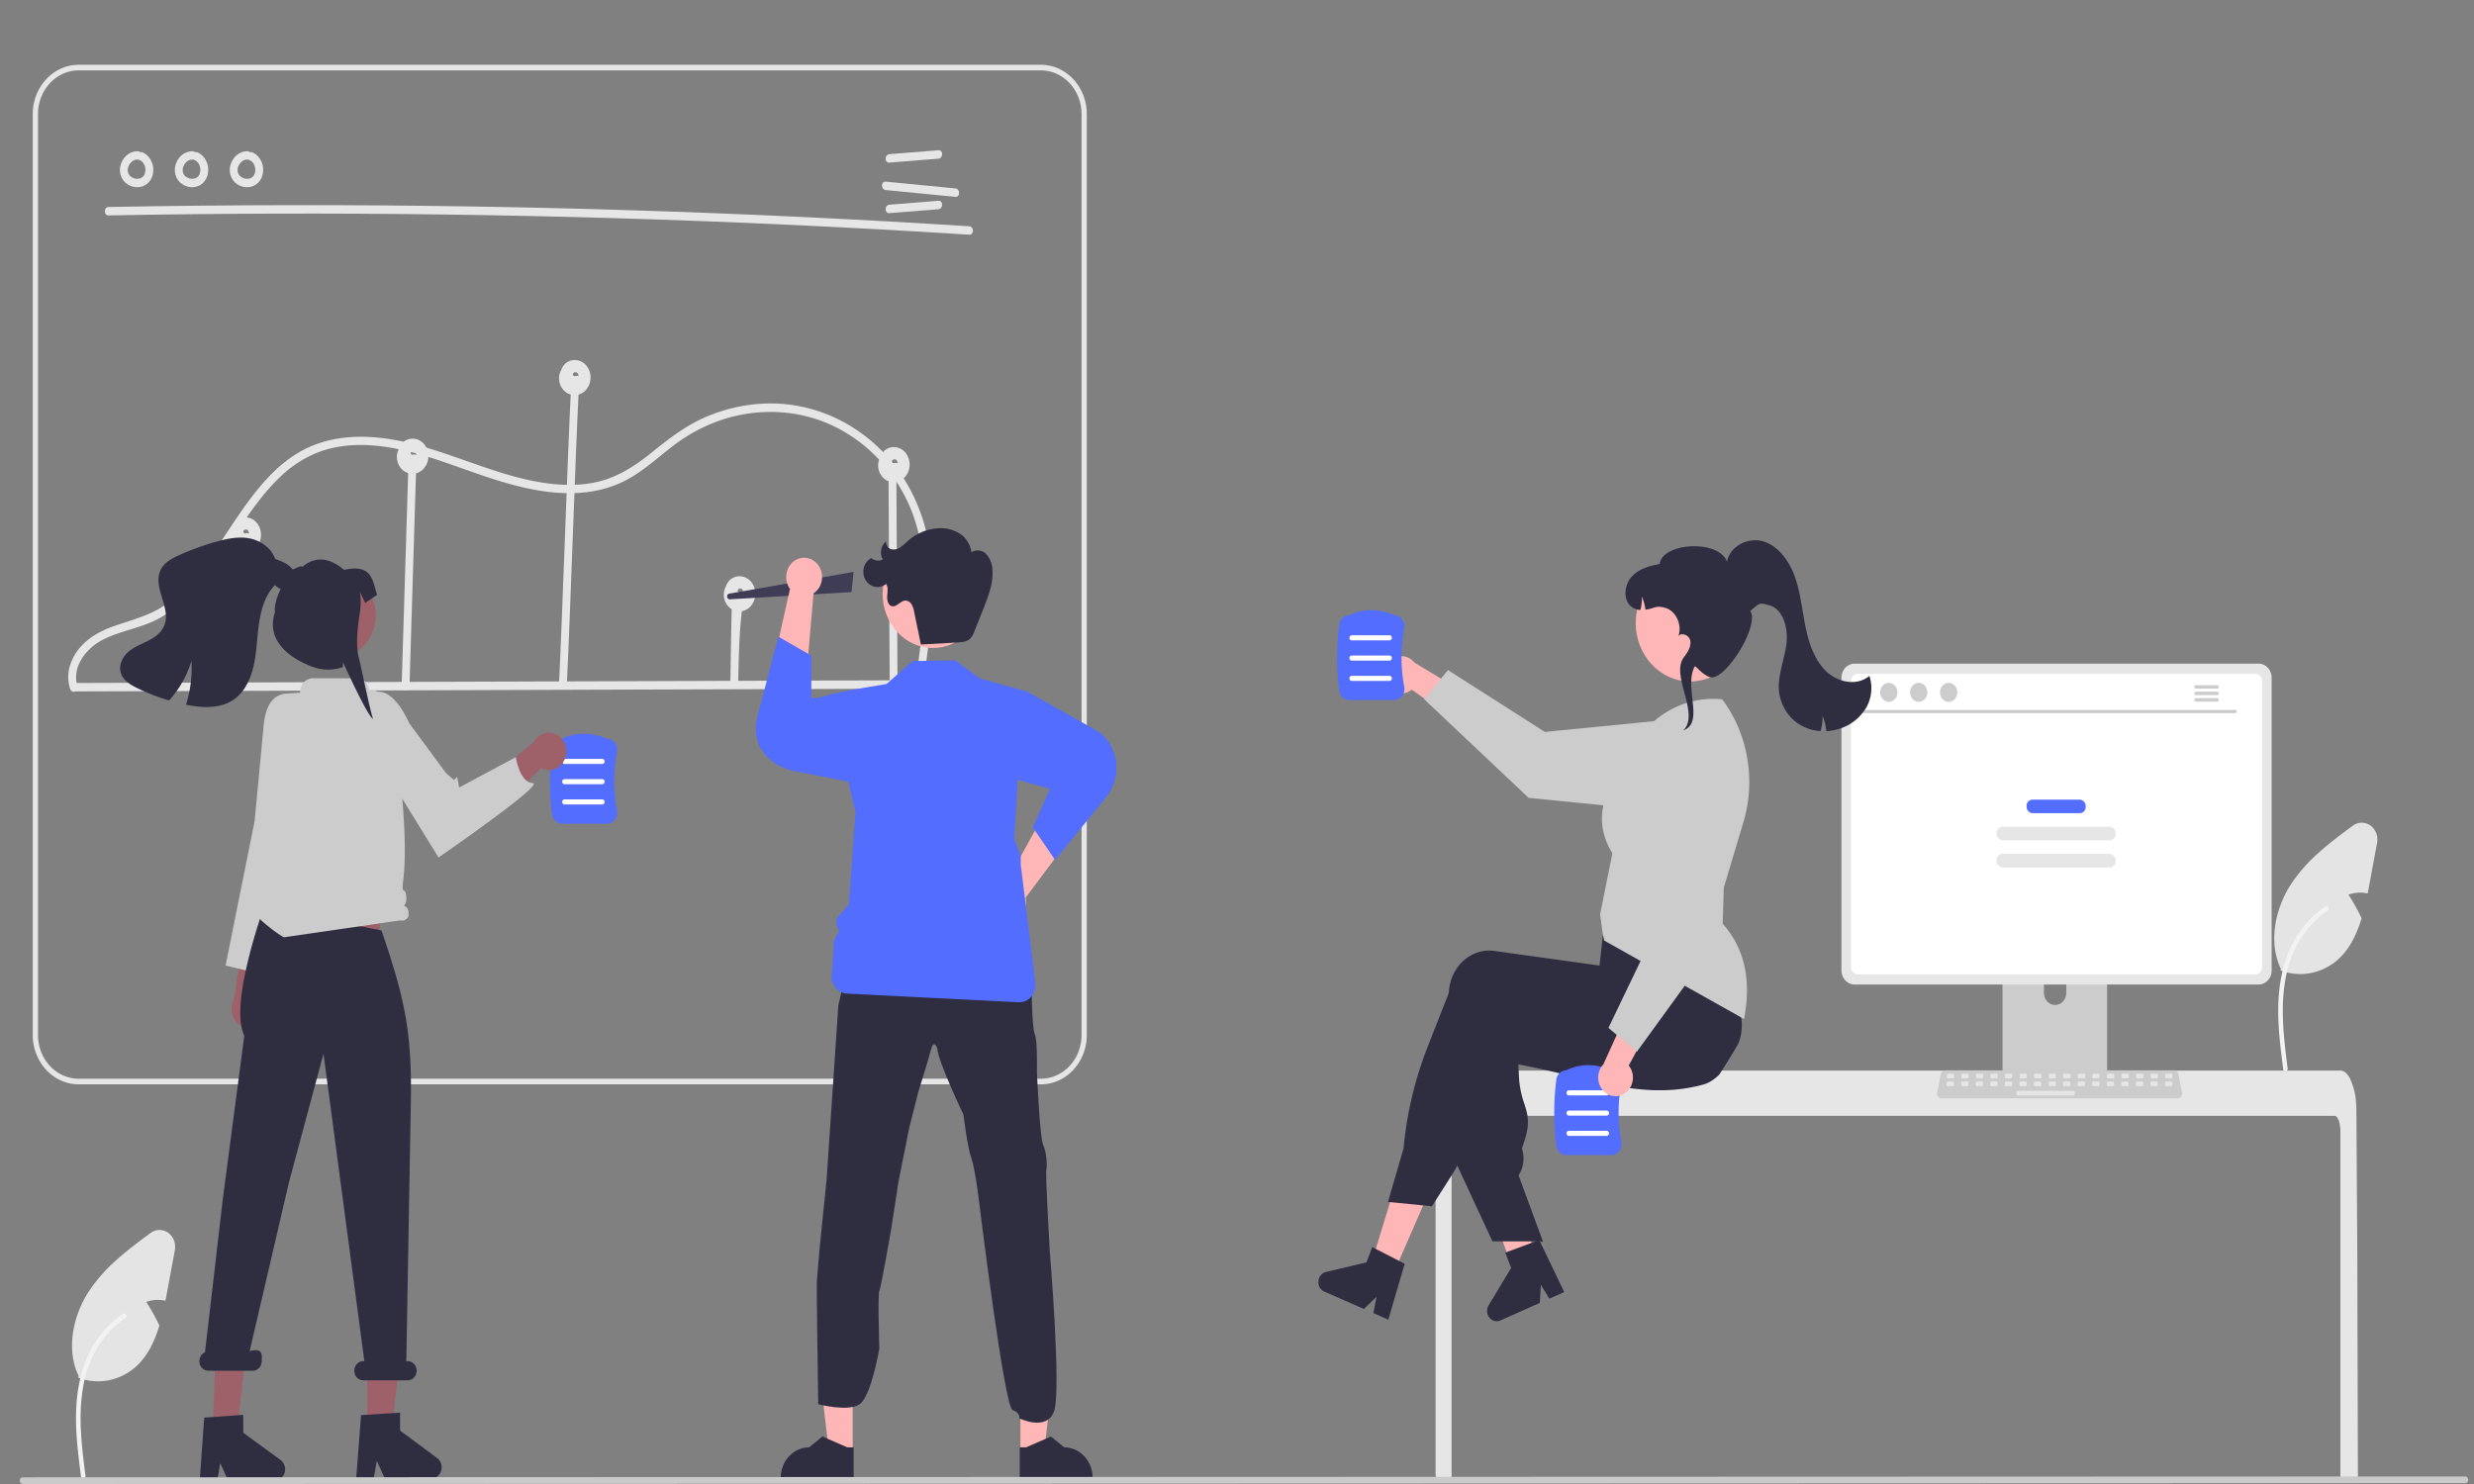 <?xml version="1.0" encoding="UTF-8" standalone="no"?>
<svg
   xmlns:dc="http://purl.org/dc/elements/1.1/"
   xmlns:cc="http://creativecommons.org/ns#"
   xmlns:rdf="http://www.w3.org/1999/02/22-rdf-syntax-ns#"
   xmlns:svg="http://www.w3.org/2000/svg"
   xmlns="http://www.w3.org/2000/svg"
   xmlns:sodipodi="http://sodipodi.sourceforge.net/DTD/sodipodi-0.dtd"
   xmlns:inkscape="http://www.inkscape.org/namespaces/inkscape"
   data-name="Layer 1"
   width="1000"
   height="600"
   viewBox="0 0 1000 600"
   version="1.1"
   id="svg306"
   sodipodi:docname="helpers.svg"
   inkscape:version="0.92.5 (2060ec1f9f, 2020-04-08)">
  <rect x="0" y="0" width="1000" height="600" fill="#808080" stroke="none"/>
  <defs
     id="defs310" />
  <sodipodi:namedview
     pagecolor="#ffffff"
     bordercolor="#666666"
     borderopacity="1"
     objecttolerance="10"
     gridtolerance="10"
     guidetolerance="10"
     inkscape:pageopacity="0"
     inkscape:pageshadow="2"
     inkscape:window-width="2560"
     inkscape:window-height="1403"
     id="namedview308"
     showgrid="false"
     inkscape:zoom="0.4670531"
     inkscape:cx="-723.44766"
     inkscape:cy="-186.27433"
     inkscape:window-x="0"
     inkscape:window-y="0"
     inkscape:window-maximized="1"
     inkscape:current-layer="svg306" />
  <path
     d="m 70.685,505.418 -3.087,16.636 c -0.233,1.272 -0.476,2.566 -0.74,3.85 a 15.105,16.225 0 0 0 -7.76,0.466 72.428,77.801 0 0 1 5.328,9.573 c -1.945,6.439 -4.8,12.389 -9.578,16.693 a 24.019,25.8 0 0 1 -23.205,4.383 l 0.137,-0.659 c -5.138,-10.709 -2.347,-24.211 4.038,-34.102 a 61.723,66.301 0 0 1 11.47,-13.025 c 4.313,-3.861 8.975,-7.325 13.595,-10.743 a 6.333,6.802 0 0 1 9.8,6.927 z"
     id="path2"
     inkscape:connector-curvature="0"
     style="fill:#e4e4e4;stroke-width:1" />
  <path
     id="b311a411-101b-4365-a37b-2cdfec47a637-2285"
     data-name="a4b268fa-75d0-4ac1-9d87-14bdca948464-2189"
     d="m 32.743,597.049 c -1.299,-10.167 -2.636,-20.463 -1.724,-30.739 0.81,-9.126 3.401,-18.039 8.678,-25.348 a 39.255,42.167 0 0 1 10.072,-9.804 c 1.007,-0.681 1.934,1.032 0.931,1.711 a 37.318,40.086 0 0 0 -14.761,19.131 c -3.214,8.78 -3.73,18.352 -3.172,27.679 0.335,5.64 1.044,11.242 1.76,16.841 a 0.951,1.022 0 0 1 -0.645,1.22 0.928,0.997 0 0 1 -1.135,-0.693 z"
     inkscape:connector-curvature="0"
     style="fill:#f2f2f2;stroke-width:1" />
  <path
     d="m 43.894,87.096 q 67.93,-1.269 135.875,-0.365 67.935,0.91 135.824,4.002 38.095,1.735 76.16,4.158 c 2.039,0.13 2.032,-3.278 0,-3.407 Q 323.931,87.173 256.01,85.033 188.099,82.898 120.149,82.947 82.019,82.974 43.894,83.689 c -2.039,0.038 -2.045,3.445 0,3.407 z"
     id="path5"
     inkscape:connector-curvature="0"
     style="fill:#e6e6e6;stroke-width:1" />
  <path
     d="m 359.499,65.734 19.803,-1.583 c 2.023,-0.162 2.039,-3.57 0,-3.407 L 359.499,62.328 c -2.023,0.162 -2.039,3.57 0,3.407 z"
     id="path7"
     inkscape:connector-curvature="0"
     style="fill:#e6e6e6;stroke-width:1" />
  <path
     d="m 359.499,86.175 19.803,-1.583 c 2.023,-0.162 2.039,-3.57 0,-3.407 L 359.499,82.768 c -2.023,0.162 -2.039,3.57 0,3.407 z"
     id="path9"
     inkscape:connector-curvature="0"
     style="fill:#e6e6e6;stroke-width:1" />
  <path
     d="m 358.009,76.84 28.155,2.748 c 2.032,0.198 2.019,-3.21 0,-3.407 l -28.155,-2.748 c -2.032,-0.198 -2.019,3.21 0,3.407 z"
     id="path11"
     inkscape:connector-curvature="0"
     style="fill:#e6e6e6;stroke-width:1" />
  <path
     d="m 55.613,61.153 a 7.015,7.535 0 0 0 -6.484,4.549 6.315,6.784 0 0 0 1.453,8.058 7.508,8.065 0 0 0 7.114,1.552 6.346,6.817 0 0 0 4.253,-6.408 7.091,7.617 0 0 0 -4.417,-7.346 1.592,1.71 0 0 0 -1.951,1.19 1.631,1.752 0 0 0 1.108,2.095 c 0.276,0.115 -0.252,-0.146 0.005,0.005 0.106,0.062 0.214,0.118 0.318,0.184 0.089,0.056 0.173,0.118 0.26,0.178 0.296,0.208 -0.145,-0.152 0.045,0.034 0.164,0.162 0.327,0.32 0.476,0.498 0.056,0.067 0.277,0.255 0.106,0.124 -0.131,-0.1 -0.051,-0.077 -5.3e-5,0.003 0.038,0.061 0.079,0.121 0.117,0.182 a 5.651,6.071 0 0 1 0.337,0.625 c 0.023,0.05 0.045,0.101 0.068,0.15 0.044,0.093 0.109,0.117 0.004,8.75e-4 -0.1,-0.111 -0.036,-0.104 -5.5e-4,0.003 0.023,0.07 0.049,0.14 0.072,0.21 a 6.113,6.566 0 0 1 0.187,0.701 c 0.023,0.11 0.042,0.22 0.062,0.33 0.071,0.391 -0.011,-0.243 0.006,0.047 0.014,0.243 0.031,0.483 0.027,0.726 q -0.003,0.167 -0.014,0.334 c -0.003,0.055 -0.009,0.111 -0.013,0.166 -0.016,0.267 -0.017,-0.098 0.018,-0.123 a 2.929,3.146 0 0 0 -0.143,0.701 c -0.028,0.106 -0.062,0.209 -0.094,0.314 -0.11,0.365 0.104,-0.199 -0.014,0.051 a 5.801,6.231 0 0 1 -0.324,0.624 c -0.052,0.084 -0.246,0.275 -0.087,0.142 0.173,-0.144 -0.091,0.104 -0.147,0.168 q -0.108,0.123 -0.225,0.237 a 1.801,1.935 0 0 1 -0.157,0.147 c -0.011,-0.006 0.265,-0.197 0.117,-0.096 -0.188,0.129 -0.367,0.267 -0.565,0.38 -0.023,0.013 -0.277,0.139 -0.276,0.144 -0.011,-0.046 0.326,-0.128 0.095,-0.047 -0.049,0.017 -0.096,0.037 -0.145,0.055 a 5.18,5.565 0 0 1 -0.644,0.184 c -0.05,0.01 -0.103,0.016 -0.152,0.03 -0.164,0.046 0.157,-0.027 0.166,-0.021 a 1.383,1.486 0 0 0 -0.361,0.034 5.9,6.338 0 0 1 -0.676,-6.8e-5 c -0.052,-0.003 -0.104,-0.009 -0.156,-0.012 -0.121,-0.008 -0.21,-0.101 -0.049,4.54e-4 0.124,0.078 0.114,0.021 0.004,-6.13e-4 -0.051,-0.01 -0.103,-0.019 -0.154,-0.029 a 6.154,6.611 0 0 1 -0.66,-0.174 c -0.117,-0.038 -0.231,-0.083 -0.346,-0.126 a 0.919,0.987 0 0 1 -0.146,-0.06 c -6.97e-4,-0.014 0.297,0.153 0.14,0.062 -0.198,-0.115 -0.403,-0.211 -0.596,-0.336 -0.103,-0.067 -0.202,-0.14 -0.303,-0.211 a 0.975,1.048 0 0 1 -0.126,-0.097 c 0.003,-0.014 0.246,0.227 0.119,0.097 -0.161,-0.165 -0.333,-0.312 -0.486,-0.488 -0.035,-0.04 -0.068,-0.082 -0.103,-0.122 l -0.034,-0.041 q -0.129,-0.169 -0.005,0.001 c 0.084,0.027 0.08,0.126 4.65e-4,-0.003 -0.028,-0.046 -0.059,-0.09 -0.087,-0.136 a 3.313,3.559 0 0 1 -0.328,-0.629 c 0.007,-0.007 0.137,0.41 0.038,0.096 -0.019,-0.059 -0.04,-0.118 -0.058,-0.177 q -0.055,-0.177 -0.096,-0.358 c -0.027,-0.119 -0.041,-0.243 -0.069,-0.362 -0.047,-0.201 0.027,0.158 0.019,0.149 -0.026,-0.028 -0.015,-0.202 -0.017,-0.244 -0.013,-0.267 0.016,-0.527 0.02,-0.792 0.003,-0.206 -0.016,0.16 -0.02,0.15 a 0.537,0.577 0 0 1 0.03,-0.181 c 0.029,-0.14 0.055,-0.28 0.091,-0.419 q 0.06,-0.238 0.139,-0.47 c 0.02,-0.058 0.043,-0.115 0.062,-0.173 0.067,-0.214 -0.132,0.258 -0.023,0.065 0.151,-0.265 0.263,-0.553 0.423,-0.815 0.038,-0.062 0.269,-0.408 0.146,-0.233 -0.122,0.174 0.125,-0.156 0.172,-0.212 0.195,-0.233 0.423,-0.424 0.625,-0.646 0.119,-0.132 -0.083,0.065 -0.095,0.074 0.062,-0.048 0.123,-0.098 0.187,-0.144 q 0.165,-0.122 0.338,-0.231 c 0.13,-0.082 0.277,-0.143 0.403,-0.23 0.149,-0.102 -0.114,0.045 -0.119,0.048 a 1.18,1.268 0 0 1 0.212,-0.087 c 0.123,-0.047 0.657,-0.294 0.769,-0.217 -0.005,-0.003 -0.406,0.035 -0.082,0.012 0.077,-0.006 0.153,-0.013 0.229,-0.017 0.155,-0.007 0.309,-0.002 0.464,0.006 a 1.596,1.715 0 0 0 1.586,-1.703 1.621,1.741 0 0 0 -1.586,-1.703 z"
     id="path13"
     inkscape:connector-curvature="0"
     style="fill:#e6e6e6;stroke-width:1" />
  <path
     d="m 77.814,61.153 a 7.015,7.535 0 0 0 -6.484,4.549 6.315,6.784 0 0 0 1.453,8.058 7.508,8.065 0 0 0 7.114,1.552 6.346,6.817 0 0 0 4.253,-6.408 7.091,7.617 0 0 0 -4.417,-7.346 1.592,1.71 0 0 0 -1.951,1.19 1.631,1.752 0 0 0 1.108,2.095 c 0.276,0.115 -0.252,-0.146 0.005,0.005 0.106,0.062 0.214,0.118 0.318,0.184 0.089,0.056 0.173,0.118 0.26,0.178 0.296,0.208 -0.145,-0.152 0.045,0.034 0.164,0.162 0.327,0.32 0.476,0.498 0.056,0.067 0.277,0.255 0.106,0.124 -0.131,-0.1 -0.051,-0.077 -5.1e-5,0.003 0.038,0.061 0.079,0.121 0.117,0.182 a 5.651,6.071 0 0 1 0.337,0.625 c 0.023,0.05 0.045,0.101 0.068,0.15 0.044,0.093 0.109,0.117 0.004,8.75e-4 -0.1,-0.111 -0.036,-0.104 -5.49e-4,0.003 0.024,0.07 0.049,0.14 0.072,0.21 a 6.113,6.566 0 0 1 0.187,0.701 c 0.023,0.11 0.042,0.22 0.062,0.33 0.071,0.391 -0.011,-0.243 0.006,0.047 0.014,0.243 0.031,0.483 0.027,0.726 q -0.003,0.167 -0.014,0.334 c -0.003,0.055 -0.009,0.111 -0.013,0.166 -0.016,0.267 -0.017,-0.098 0.018,-0.123 a 2.929,3.146 0 0 0 -0.143,0.701 c -0.028,0.106 -0.062,0.209 -0.094,0.314 -0.11,0.365 0.104,-0.199 -0.014,0.051 a 5.801,6.231 0 0 1 -0.324,0.624 c -0.052,0.084 -0.246,0.275 -0.087,0.142 0.173,-0.144 -0.091,0.104 -0.147,0.168 q -0.108,0.123 -0.225,0.237 a 1.801,1.935 0 0 1 -0.157,0.147 c -0.011,-0.006 0.265,-0.197 0.117,-0.096 -0.188,0.129 -0.367,0.267 -0.565,0.38 -0.023,0.013 -0.277,0.139 -0.276,0.144 -0.011,-0.046 0.326,-0.128 0.095,-0.047 -0.049,0.017 -0.096,0.037 -0.145,0.055 a 5.18,5.565 0 0 1 -0.644,0.184 c -0.05,0.01 -0.103,0.016 -0.152,0.03 -0.164,0.046 0.157,-0.027 0.166,-0.021 a 1.383,1.486 0 0 0 -0.361,0.034 5.9,6.338 0 0 1 -0.676,-6.8e-5 c -0.052,-0.003 -0.104,-0.009 -0.156,-0.012 -0.121,-0.008 -0.209,-0.101 -0.049,4.54e-4 0.124,0.078 0.114,0.021 0.004,-6.13e-4 -0.051,-0.01 -0.103,-0.019 -0.154,-0.029 A 6.154,6.611 0 0 1 76.322,72.056 C 76.206,72.018 76.091,71.973 75.976,71.93 a 0.919,0.987 0 0 1 -0.146,-0.06 c -6.92e-4,-0.014 0.297,0.153 0.14,0.062 -0.198,-0.115 -0.403,-0.211 -0.596,-0.336 -0.103,-0.067 -0.202,-0.14 -0.303,-0.211 a 0.975,1.048 0 0 1 -0.126,-0.097 c 0.003,-0.014 0.246,0.227 0.119,0.097 -0.161,-0.165 -0.333,-0.312 -0.486,-0.488 -0.035,-0.04 -0.068,-0.082 -0.103,-0.122 l -0.034,-0.041 q -0.129,-0.169 -0.005,0.001 c 0.084,0.027 0.08,0.126 4.58e-4,-0.003 -0.028,-0.046 -0.059,-0.09 -0.087,-0.136 a 3.313,3.559 0 0 1 -0.328,-0.629 c 0.007,-0.007 0.137,0.41 0.038,0.096 -0.019,-0.059 -0.04,-0.118 -0.058,-0.177 q -0.055,-0.177 -0.096,-0.358 c -0.027,-0.119 -0.041,-0.243 -0.069,-0.362 -0.047,-0.201 0.027,0.158 0.019,0.149 -0.026,-0.028 -0.015,-0.202 -0.017,-0.244 -0.013,-0.267 0.016,-0.527 0.02,-0.792 0.003,-0.206 -0.016,0.16 -0.02,0.15 a 0.537,0.577 0 0 1 0.03,-0.181 c 0.029,-0.14 0.055,-0.28 0.091,-0.419 q 0.06,-0.238 0.139,-0.47 c 0.02,-0.058 0.043,-0.115 0.062,-0.173 0.067,-0.214 -0.132,0.258 -0.022,0.065 0.151,-0.265 0.263,-0.553 0.423,-0.815 0.038,-0.062 0.269,-0.408 0.146,-0.233 -0.122,0.174 0.125,-0.156 0.172,-0.212 0.195,-0.233 0.423,-0.424 0.625,-0.646 0.119,-0.132 -0.083,0.065 -0.095,0.074 0.062,-0.048 0.123,-0.098 0.187,-0.144 q 0.165,-0.122 0.338,-0.231 c 0.13,-0.082 0.277,-0.143 0.403,-0.23 0.149,-0.102 -0.114,0.045 -0.119,0.048 a 1.18,1.268 0 0 1 0.212,-0.087 c 0.123,-0.047 0.657,-0.294 0.769,-0.217 -0.005,-0.003 -0.406,0.035 -0.082,0.012 0.077,-0.006 0.153,-0.013 0.229,-0.017 0.155,-0.007 0.309,-0.002 0.464,0.006 a 1.596,1.715 0 0 0 1.586,-1.703 1.621,1.741 0 0 0 -1.586,-1.703 z"
     id="path15"
     inkscape:connector-curvature="0"
     style="fill:#e6e6e6;stroke-width:1" />
  <path
     d="m 100.014,61.153 a 7.015,7.535 0 0 0 -6.484,4.549 6.315,6.784 0 0 0 1.453,8.058 7.508,8.065 0 0 0 7.114,1.552 6.346,6.817 0 0 0 4.253,-6.408 7.091,7.617 0 0 0 -4.417,-7.346 1.592,1.71 0 0 0 -1.951,1.19 1.631,1.752 0 0 0 1.108,2.095 c 0.276,0.115 -0.252,-0.146 0.005,0.005 0.106,0.062 0.214,0.118 0.318,0.184 0.089,0.056 0.173,0.118 0.26,0.178 0.296,0.208 -0.145,-0.152 0.045,0.034 0.164,0.162 0.327,0.32 0.476,0.498 0.056,0.067 0.277,0.255 0.106,0.124 -0.131,-0.1 -0.051,-0.077 -5e-5,0.003 0.038,0.061 0.079,0.121 0.117,0.182 a 5.651,6.071 0 0 1 0.337,0.625 c 0.023,0.05 0.045,0.101 0.068,0.15 0.044,0.093 0.109,0.117 0.004,8.75e-4 -0.1,-0.111 -0.036,-0.104 -5.5e-4,0.003 0.024,0.07 0.049,0.14 0.072,0.21 a 6.113,6.566 0 0 1 0.187,0.701 c 0.023,0.11 0.042,0.22 0.062,0.33 0.071,0.391 -0.011,-0.243 0.006,0.047 0.014,0.243 0.031,0.483 0.027,0.726 q -0.003,0.167 -0.013,0.334 c -0.003,0.055 -0.009,0.111 -0.013,0.166 -0.016,0.267 -0.017,-0.098 0.018,-0.123 a 2.929,3.146 0 0 0 -0.143,0.701 c -0.028,0.106 -0.062,0.209 -0.094,0.314 -0.11,0.365 0.104,-0.199 -0.014,0.051 a 5.801,6.231 0 0 1 -0.324,0.624 c -0.052,0.084 -0.246,0.275 -0.087,0.142 0.173,-0.144 -0.091,0.104 -0.147,0.168 q -0.108,0.123 -0.225,0.237 a 1.801,1.935 0 0 1 -0.157,0.147 c -0.011,-0.006 0.265,-0.197 0.117,-0.096 -0.188,0.129 -0.367,0.267 -0.565,0.38 -0.023,0.013 -0.277,0.139 -0.276,0.144 -0.011,-0.046 0.326,-0.128 0.095,-0.047 -0.049,0.017 -0.096,0.037 -0.145,0.055 a 5.18,5.565 0 0 1 -0.644,0.184 c -0.05,0.01 -0.103,0.016 -0.152,0.03 -0.164,0.046 0.157,-0.027 0.166,-0.021 a 1.383,1.486 0 0 0 -0.361,0.034 5.9,6.338 0 0 1 -0.676,-6.8e-5 c -0.052,-0.003 -0.104,-0.009 -0.156,-0.012 -0.121,-0.008 -0.21,-0.101 -0.049,4.54e-4 0.124,0.078 0.114,0.021 0.004,-6.13e-4 -0.051,-0.01 -0.103,-0.019 -0.154,-0.029 a 6.154,6.611 0 0 1 -0.66,-0.174 c -0.117,-0.038 -0.231,-0.083 -0.346,-0.126 a 0.919,0.987 0 0 1 -0.146,-0.06 c -7.02e-4,-0.014 0.297,0.153 0.14,0.062 -0.198,-0.115 -0.403,-0.211 -0.596,-0.336 -0.103,-0.067 -0.202,-0.14 -0.303,-0.211 a 0.975,1.048 0 0 1 -0.126,-0.097 c 0.003,-0.014 0.246,0.227 0.119,0.097 -0.161,-0.165 -0.333,-0.312 -0.486,-0.488 -0.035,-0.04 -0.068,-0.082 -0.103,-0.122 l -0.034,-0.041 q -0.129,-0.169 -0.005,0.001 c 0.084,0.027 0.08,0.126 4.68e-4,-0.003 -0.028,-0.046 -0.059,-0.09 -0.087,-0.136 a 3.313,3.559 0 0 1 -0.328,-0.629 c 0.007,-0.007 0.137,0.41 0.038,0.096 -0.019,-0.059 -0.04,-0.118 -0.058,-0.177 q -0.055,-0.177 -0.096,-0.358 c -0.027,-0.119 -0.041,-0.243 -0.069,-0.362 -0.047,-0.201 0.027,0.158 0.019,0.149 -0.026,-0.028 -0.015,-0.202 -0.017,-0.244 -0.013,-0.267 0.016,-0.527 0.02,-0.792 0.003,-0.206 -0.016,0.16 -0.02,0.15 a 0.537,0.577 0 0 1 0.03,-0.181 c 0.029,-0.14 0.055,-0.28 0.091,-0.419 q 0.06,-0.238 0.139,-0.47 c 0.02,-0.058 0.043,-0.115 0.062,-0.173 0.067,-0.214 -0.132,0.258 -0.022,0.065 0.151,-0.265 0.263,-0.553 0.423,-0.815 0.038,-0.062 0.269,-0.408 0.146,-0.233 -0.122,0.174 0.125,-0.156 0.172,-0.212 0.195,-0.233 0.423,-0.424 0.625,-0.646 0.119,-0.132 -0.083,0.065 -0.095,0.074 0.062,-0.048 0.123,-0.098 0.187,-0.144 q 0.165,-0.122 0.338,-0.231 c 0.13,-0.082 0.277,-0.143 0.403,-0.23 0.149,-0.102 -0.114,0.045 -0.119,0.048 a 1.18,1.268 0 0 1 0.212,-0.087 c 0.123,-0.047 0.657,-0.294 0.769,-0.217 -0.005,-0.003 -0.406,0.035 -0.082,0.012 0.077,-0.006 0.153,-0.013 0.229,-0.017 0.155,-0.007 0.309,-0.002 0.464,0.006 a 1.596,1.715 0 0 0 1.586,-1.703 1.621,1.741 0 0 0 -1.586,-1.703 z"
     id="path17"
     inkscape:connector-curvature="0"
     style="fill:#e6e6e6;stroke-width:1" />
  <path
     d="M 420.735,438.41 H 31.793 A 18.571,19.949 0 0 1 13.242,418.484 V 46.116 A 18.572,19.949 0 0 1 31.793,26.189 h 388.942 a 18.572,19.949 0 0 1 18.551,19.927 V 418.484 a 18.571,19.949 0 0 1 -18.551,19.926 z M 31.793,28.461 A 16.455,17.676 0 0 0 15.356,46.116 V 418.484 a 16.455,17.676 0 0 0 16.436,17.655 h 388.942 a 16.455,17.676 0 0 0 16.436,-17.655 V 46.116 A 16.455,17.676 0 0 0 420.735,28.461 Z"
     id="path19"
     inkscape:connector-curvature="0"
     style="fill:#e6e6e6;stroke-width:1" />
  <path
     d="m 31.148,279.547 136.777,-0.447 136.079,-0.445 76.763,-0.251 a 1.587,1.704 0 0 0 0,-3.407 l -136.777,0.447 -136.079,0.445 -76.763,0.251 a 1.587,1.704 0 0 0 0,3.407 z"
     id="path21"
     inkscape:connector-curvature="0"
     style="fill:#e6e6e6;stroke-width:1" />
  <path
     d="m 100.15,276.785 0.846,-53.642 c 0.035,-2.193 -3.137,-2.193 -3.172,0 l -0.846,53.642 c -0.035,2.193 3.137,2.193 3.172,0 z"
     id="path23"
     inkscape:connector-curvature="0"
     style="fill:#e6e6e6;stroke-width:1" />
  <path
     d="m 165.521,277.366 2.061,-67.425 0.589,-19.264 c 0.067,-2.193 -3.105,-2.19 -3.172,0 l -2.061,67.425 -0.589,19.264 c -0.067,2.193 3.105,2.19 3.172,0 z"
     id="path25"
     inkscape:connector-curvature="0"
     style="fill:#e6e6e6;stroke-width:1" />
  <path
     d="m 230.716,158.715 c -1.243,23.882 -3.544,94.322 -4.787,118.204 -0.114,2.191 3.058,2.184 3.172,0 1.243,-23.882 3.544,-94.322 4.787,-118.204 0.114,-2.191 -3.058,-2.184 -3.172,0 z"
     id="path27"
     inkscape:connector-curvature="0"
     style="fill:#e6e6e6;stroke-width:1" />
  <path
     d="m 295.596,252.955 -0.389,22.954 c -0.037,2.193 3.134,2.193 3.172,0 0.459,-27.11 1.637,-26.227 1.766,-33.878 0.037,-2.193 -3.134,-2.193 -3.172,0 0,0 -0.918,-16.186 -1.377,10.924 z"
     id="path29"
     inkscape:connector-curvature="0"
     style="fill:#e6e6e6;stroke-width:1" />
  <path
     d="m 359.146,192.655 0.359,64.398 0.103,18.44 a 1.587,1.704 0 0 0 3.172,0 l -0.359,-64.398 -0.103,-18.44 a 1.587,1.704 0 0 0 -3.172,0 z"
     id="path31"
     inkscape:connector-curvature="0"
     style="fill:#e6e6e6;stroke-width:1" />
  <path
     d="m 31.403,277.631 c -2.625,-7.749 3.293,-15.202 9.373,-18.551 7.285,-4.012 15.666,-4.922 23.028,-8.79 10.976,-5.767 18.97,-16.116 26.084,-26.475 7.322,-10.662 14.021,-22.106 23.325,-30.965 a 46.721,50.187 0 0 1 16.988,-10.56 c 7.931,-2.659 16.343,-2.841 24.538,-1.77 16.935,2.214 32.633,9.727 48.973,14.503 15.405,4.502 32.379,7.034 47.5,0.033 7.682,-3.557 13.965,-9.523 20.712,-14.685 a 69.029,74.149 0 0 1 21.575,-11.18 c 15.179,-4.534 31.756,-3.323 45.887,4.341 a 61.573,66.14 0 0 1 29.04,32.924 c 6.7,17.191 5.827,36.402 3.639,54.497 -0.566,4.677 -1.239,9.339 -1.919,13.998 -0.313,2.145 2.742,3.069 3.058,0.906 2.725,-18.659 5.442,-37.908 2.051,-56.684 a 63.913,68.653 0 0 0 -23.608,-41.309 65.591,70.456 0 0 0 -43.251,-14.662 70.914,76.174 0 0 0 -23.759,5.676 c -7.844,3.485 -14.485,8.65 -21.232,14.086 -6.936,5.588 -14.087,10.211 -22.699,12.033 -8.353,1.768 -17.043,1.105 -25.36,-0.564 -17.161,-3.444 -33.156,-11.339 -50.171,-15.384 -15.764,-3.748 -32.775,-4.122 -46.892,5.444 -10.859,7.359 -18.532,18.783 -25.895,29.814 -7.299,10.934 -14.691,22.627 -25.364,30.096 -6.511,4.556 -13.83,6.238 -21.113,8.8 -7.302,2.569 -14.312,6.903 -17.29,14.939 a 13.525,14.528 0 0 0 -0.277,10.395 c 0.692,2.044 3.759,1.161 3.058,-0.906 z"
     id="path33"
     inkscape:connector-curvature="0"
     style="fill:#e6e6e6;stroke-width:1" />
  <polygon
     points="86.175,166.905 86.171,166.905 86.167,166.907 "
     id="polygon35"
     style="fill:#e6e6e6;stroke-width:0.913"
     transform="matrix(1.057,0,0,1.136,8,26.189)" />
  <path
     d="m 104.597,212.592 a 6.303,6.77 0 0 0 -7.636,-3.036 5.547,5.958 0 0 0 -3.16,3.161 c -0.061,0.154 -0.096,0.317 -0.146,0.475 -0.069,0.119 -0.151,0.227 -0.213,0.352 a 6.298,6.766 0 0 0 9.822,8.083 6.783,7.286 0 0 0 1.333,-9.035 z m -3.972,2.893 c 0.013,0.086 0.008,0.165 0,0 z m -0.404,-0.986 c -0.016,-0.019 -0.014,-0.017 0,0 z m -1.78,0.769 c -0.024,-0.039 -0.026,-0.046 0,0 z m 0.422,0.384 c 0.1,0.037 0.061,0.029 0,0 z m 0.188,0.096 0.042,-0.021 a 0.053,0.057 0 0 1 -0.03,-0.007 l 10e-4,-2.1e-4 0.033,0.004 0.006,-0.003 -0.019,-0.004 c 0.016,-6.2e-4 0.018,0.002 0.019,0.004 0.189,-0.093 0.061,-0.048 -0.048,-0.012 l -0.007,-0.002 a 0.72,0.774 0 0 0 -0.217,-0.075 c -0.007,-0.004 -0.015,-0.007 -0.021,-0.012 -0.061,-0.046 -0.368,-0.304 -0.083,-0.034 -0.062,-0.059 -0.123,-0.117 -0.181,-0.18 a 0.828,0.889 0 0 1 -0.093,-0.123 q -0.056,-0.103 -0.109,-0.208 l -0.005,-0.038 c -0.004,-0.031 -0.008,-0.044 -0.012,-0.063 0.002,-0.019 0.004,-0.04 0.007,-0.061 a 0.683,0.734 0 0 0 0.04,-0.19 l 0.012,-0.017 c 0.046,-0.068 0.085,-0.148 0.129,-0.219 -0.23,0.375 0.09,-0.041 0.114,-0.094 0.004,-0.009 -0.003,-0.004 -0.001,-0.01 0.009,-0.006 0.006,-0.002 0.018,-0.009 0.071,-0.045 0.139,-0.095 0.211,-0.138 0.086,-0.051 0.425,-0.155 0.074,-0.047 0.08,-0.025 0.157,-0.056 0.237,-0.078 0.015,-0.004 0.133,-0.022 0.197,-0.034 0.056,-0.001 0.11,-0.003 0.116,-0.003 0.026,3.6e-4 0.053,0.003 0.079,0.004 -0.058,0.008 0.2,0.069 0.277,0.081 0.011,0.009 0.017,0.015 0.032,0.027 0.065,0.051 0.144,0.096 0.213,0.144 -0.307,-0.213 0.004,0.017 0.063,0.08 0.035,0.038 0.067,0.078 0.1,0.117 a 0.855,0.919 0 0 1 0.082,0.12 c 0.05,0.099 0.104,0.199 0.157,0.297 l 0.015,0.025 a 0.088,0.094 0 0 0 -4.5e-4,0.009 2.508,2.694 0 0 0 0.121,0.463 0.352,0.378 0 0 1 0.006,0.038 c 0.005,0.087 0.012,0.173 0.012,0.26 l -7.1e-4,0.018 a 1.737,1.866 0 0 0 -1.584,-0.012 z"
     id="path37"
     inkscape:connector-curvature="0"
     style="fill:#e6e6e6;stroke-width:1" />
  <path
     d="m 99.108,215.724 c 0.004,10e-4 1.93e-4,10e-4 -8.45e-4,10e-4 z"
     id="path39"
     inkscape:connector-curvature="0"
     style="fill:#e6e6e6;stroke-width:1" />
  <path
     d="m 99.107,215.723 10e-4,4.1e-4 z"
     id="path41"
     inkscape:connector-curvature="0"
     style="fill:#e6e6e6;stroke-width:1" />
  <path
     d="m 99.107,215.725 -0.005,8.2e-4 c 0.006,6.8e-4 0.004,-4.5e-4 0.005,-8.2e-4 z"
     id="path43"
     inkscape:connector-curvature="0"
     style="fill:#e6e6e6;stroke-width:1" />
  <polygon
     points="86.179,166.903 86.177,166.902 "
     id="polygon45"
     style="fill:#e6e6e6;stroke-width:0.913"
     transform="matrix(1.057,0,0,1.136,8,26.189)" />
  <polygon
     points="150.175,138.905 150.171,138.905 150.167,138.907 "
     id="polygon47"
     style="fill:#e6e6e6;stroke-width:0.913"
     transform="matrix(1.057,0,0,1.136,8,26.189)" />
  <path
     d="m 172.256,180.795 a 6.303,6.77 0 0 0 -7.636,-3.036 5.547,5.958 0 0 0 -3.16,3.161 c -0.061,0.154 -0.096,0.317 -0.146,0.475 -0.069,0.119 -0.151,0.227 -0.213,0.352 a 6.298,6.766 0 0 0 9.822,8.083 6.783,7.286 0 0 0 1.333,-9.035 z m -3.972,2.893 c 0.013,0.086 0.008,0.165 0,0 z m -0.404,-0.986 c -0.016,-0.019 -0.014,-0.017 0,0 z m -1.78,0.769 c -0.024,-0.039 -0.026,-0.046 0,0 z m 0.422,0.384 c 0.1,0.037 0.061,0.029 0,0 z m 0.188,0.096 0.042,-0.021 a 0.053,0.057 0 0 1 -0.03,-0.007 l 10e-4,-2.1e-4 0.033,0.004 0.006,-0.003 -0.019,-0.004 c 0.016,-6.1e-4 0.018,0.002 0.019,0.004 0.189,-0.093 0.061,-0.048 -0.048,-0.012 l -0.007,-0.002 a 0.72,0.774 0 0 0 -0.217,-0.075 c -0.007,-0.005 -0.015,-0.007 -0.021,-0.012 -0.061,-0.046 -0.368,-0.304 -0.083,-0.034 -0.062,-0.059 -0.123,-0.117 -0.181,-0.18 a 0.828,0.889 0 0 1 -0.093,-0.123 q -0.056,-0.103 -0.109,-0.208 l -0.005,-0.038 c -0.004,-0.031 -0.008,-0.044 -0.012,-0.063 0.002,-0.019 0.004,-0.04 0.007,-0.061 a 0.683,0.734 0 0 0 0.04,-0.19 l 0.012,-0.017 c 0.046,-0.068 0.085,-0.148 0.129,-0.219 -0.23,0.375 0.09,-0.041 0.114,-0.094 0.004,-0.009 -0.003,-0.004 -0.001,-0.01 0.009,-0.006 0.006,-0.002 0.018,-0.009 0.071,-0.045 0.139,-0.095 0.211,-0.138 0.086,-0.051 0.425,-0.155 0.074,-0.047 0.08,-0.025 0.157,-0.056 0.237,-0.078 0.015,-0.004 0.133,-0.022 0.197,-0.034 0.056,-10e-4 0.11,-0.003 0.116,-0.003 0.026,3.5e-4 0.053,0.003 0.079,0.004 -0.058,0.008 0.2,0.069 0.277,0.081 0.011,0.009 0.017,0.015 0.032,0.027 0.065,0.051 0.144,0.096 0.213,0.144 -0.307,-0.213 0.004,0.017 0.063,0.08 0.035,0.038 0.067,0.078 0.1,0.117 a 0.855,0.919 0 0 1 0.082,0.12 c 0.05,0.099 0.104,0.199 0.157,0.296 l 0.015,0.025 a 0.088,0.094 0 0 0 -4.5e-4,0.009 2.508,2.694 0 0 0 0.121,0.463 0.352,0.378 0 0 1 0.006,0.038 c 0.005,0.087 0.012,0.173 0.012,0.26 l -7.1e-4,0.018 a 1.737,1.866 0 0 0 -1.584,-0.012 z"
     id="path49"
     inkscape:connector-curvature="0"
     style="fill:#e6e6e6;stroke-width:1" />
  <path
     d="m 166.766,183.929 -0.005,8.3e-4 c 0.006,6.8e-4 0.004,-4.5e-4 0.005,-8.3e-4 z"
     id="path51"
     inkscape:connector-curvature="0"
     style="fill:#e6e6e6;stroke-width:1" />
  <polygon
     points="150.179,138.903 150.177,138.902 "
     id="polygon53"
     style="fill:#e6e6e6;stroke-width:0.913"
     transform="matrix(1.057,0,0,1.136,8,26.189)" />
  <path
     d="m 166.767,183.927 c 0.004,0.001 2e-4,0.001 -8.4e-4,0.001 z"
     id="path55"
     inkscape:connector-curvature="0"
     style="fill:#e6e6e6;stroke-width:1" />
  <path
     d="m 166.766,183.927 0.001,4.1e-4 z"
     id="path57"
     inkscape:connector-curvature="0"
     style="fill:#e6e6e6;stroke-width:1" />
  <polygon
     points="212.179,152.903 212.177,152.902 "
     id="polygon59"
     style="fill:#e6e6e6;stroke-width:0.913"
     transform="matrix(1.057,0,0,1.136,8,26.189)" />
  <path
     d="m 237.802,148.999 a 6.303,6.77 0 0 0 -7.636,-3.036 5.547,5.958 0 0 0 -3.16,3.161 c -0.061,0.154 -0.096,0.317 -0.146,0.475 -0.069,0.119 -0.151,0.227 -0.213,0.352 a 6.298,6.766 0 0 0 9.822,8.083 6.783,7.286 0 0 0 1.333,-9.035 z m -3.972,2.893 c 0.013,0.086 0.008,0.165 0,0 z m -0.404,-0.986 c -0.016,-0.019 -0.014,-0.017 0,0 z m -1.78,0.769 c -0.024,-0.039 -0.026,-0.046 0,0 z m 0.422,0.384 c 0.1,0.037 0.061,0.029 0,0 z m 0.188,0.096 0.042,-0.021 a 0.053,0.057 0 0 1 -0.03,-0.007 l 10e-4,-2.2e-4 0.033,0.004 0.006,-0.003 -0.019,-0.004 c 0.016,-6.2e-4 0.018,0.002 0.019,0.004 0.189,-0.093 0.061,-0.048 -0.048,-0.012 l -0.007,-0.002 a 0.72,0.774 0 0 0 -0.217,-0.075 c -0.007,-0.005 -0.015,-0.007 -0.021,-0.012 -0.061,-0.046 -0.368,-0.304 -0.083,-0.034 -0.062,-0.059 -0.123,-0.117 -0.181,-0.18 a 0.828,0.889 0 0 1 -0.093,-0.123 q -0.056,-0.103 -0.109,-0.208 l -0.005,-0.038 c -0.004,-0.031 -0.008,-0.044 -0.012,-0.063 0.002,-0.019 0.004,-0.041 0.007,-0.061 a 0.683,0.734 0 0 0 0.04,-0.19 l 0.012,-0.017 c 0.046,-0.068 0.085,-0.148 0.129,-0.219 -0.23,0.375 0.09,-0.041 0.114,-0.094 0.004,-0.009 -0.003,-0.004 -0.001,-0.01 0.009,-0.006 0.006,-0.002 0.018,-0.009 0.071,-0.045 0.139,-0.095 0.211,-0.138 0.086,-0.051 0.425,-0.155 0.074,-0.047 0.08,-0.025 0.157,-0.056 0.237,-0.078 0.015,-0.004 0.133,-0.022 0.197,-0.034 0.056,-10e-4 0.11,-0.003 0.116,-0.003 0.026,3.5e-4 0.053,0.003 0.079,0.004 -0.058,0.008 0.2,0.069 0.277,0.081 0.011,0.009 0.017,0.015 0.032,0.027 0.065,0.051 0.144,0.096 0.213,0.144 -0.307,-0.213 0.004,0.017 0.063,0.08 0.035,0.038 0.067,0.078 0.1,0.117 a 0.855,0.919 0 0 1 0.082,0.12 c 0.05,0.099 0.104,0.199 0.157,0.297 l 0.015,0.025 a 0.088,0.094 0 0 0 -4.4e-4,0.009 2.508,2.694 0 0 0 0.121,0.463 0.352,0.378 0 0 1 0.006,0.038 c 0.005,0.087 0.012,0.173 0.012,0.26 l -7.1e-4,0.018 a 1.737,1.866 0 0 0 -1.584,-0.012 z"
     id="path61"
     inkscape:connector-curvature="0"
     style="fill:#e6e6e6;stroke-width:1" />
  <polygon
     points="212.175,152.905 212.171,152.905 212.167,152.907 "
     id="polygon63"
     style="fill:#e6e6e6;stroke-width:0.913"
     transform="matrix(1.057,0,0,1.136,8,26.189)" />
  <path
     d="m 232.311,199.825 0.001,4e-4 z"
     id="path65"
     inkscape:connector-curvature="0"
     style="fill:#e6e6e6;stroke-width:1" />
  <path
     d="m 232.312,199.827 -0.005,8.3e-4 c 0.006,6.8e-4 0.004,-4.6e-4 0.005,-8.3e-4 z"
     id="path67"
     inkscape:connector-curvature="0"
     style="fill:#e6e6e6;stroke-width:1" />
  <path
     d="m 232.312,199.825 c 0.004,0.001 1.9e-4,0.001 -8.4e-4,0.001 z"
     id="path69"
     inkscape:connector-curvature="0"
     style="fill:#e6e6e6;stroke-width:1" />
  <path
     d="m 304.404,236.439 a 6.303,6.77 0 0 0 -7.636,-3.036 5.547,5.958 0 0 0 -3.16,3.161 c -0.061,0.154 -0.096,0.317 -0.146,0.475 -0.069,0.119 -0.151,0.227 -0.213,0.352 a 6.298,6.766 0 0 0 9.822,8.083 6.783,7.286 0 0 0 1.333,-9.035 z m -3.972,2.893 c 0.013,0.086 0.008,0.165 0,0 z m -0.404,-0.986 c -0.016,-0.019 -0.014,-0.017 0,0 z m -1.78,0.769 c -0.024,-0.039 -0.026,-0.046 0,0 z m 0.422,0.384 c 0.1,0.037 0.061,0.029 0,0 z m 0.188,0.096 0.042,-0.021 a 0.053,0.057 0 0 1 -0.03,-0.007 l 10e-4,-2.2e-4 0.033,0.005 0.006,-0.003 -0.019,-0.004 c 0.016,-6.2e-4 0.018,0.002 0.019,0.004 0.189,-0.093 0.061,-0.048 -0.048,-0.012 l -0.007,-0.002 a 0.72,0.774 0 0 0 -0.217,-0.075 c -0.007,-0.004 -0.015,-0.007 -0.021,-0.012 -0.061,-0.046 -0.368,-0.304 -0.083,-0.034 -0.062,-0.059 -0.123,-0.117 -0.181,-0.18 a 0.828,0.889 0 0 1 -0.093,-0.123 q -0.056,-0.103 -0.109,-0.208 l -0.005,-0.038 c -0.004,-0.031 -0.008,-0.044 -0.012,-0.063 0.002,-0.019 0.004,-0.041 0.007,-0.061 a 0.683,0.734 0 0 0 0.04,-0.19 l 0.012,-0.017 c 0.046,-0.068 0.085,-0.148 0.129,-0.219 -0.23,0.375 0.09,-0.041 0.114,-0.094 0.004,-0.009 -0.003,-0.004 -0.001,-0.01 0.009,-0.006 0.006,-0.002 0.018,-0.009 0.071,-0.045 0.139,-0.095 0.211,-0.138 0.086,-0.051 0.425,-0.155 0.074,-0.047 0.08,-0.025 0.157,-0.056 0.237,-0.078 0.015,-0.004 0.133,-0.022 0.197,-0.034 0.056,-0.001 0.11,-0.003 0.116,-0.003 0.026,3.6e-4 0.053,0.003 0.079,0.004 -0.058,0.008 0.2,0.069 0.277,0.081 0.011,0.009 0.017,0.015 0.032,0.027 0.065,0.051 0.144,0.096 0.213,0.144 -0.307,-0.213 0.004,0.017 0.063,0.08 0.035,0.038 0.067,0.078 0.1,0.117 a 0.855,0.919 0 0 1 0.082,0.12 c 0.05,0.099 0.104,0.199 0.157,0.297 l 0.015,0.025 a 0.088,0.094 0 0 0 -4.6e-4,0.009 2.508,2.694 0 0 0 0.121,0.463 0.352,0.378 0 0 1 0.006,0.038 c 0.005,0.087 0.012,0.173 0.012,0.26 l -7.1e-4,0.018 a 1.737,1.866 0 0 0 -1.584,-0.012 z"
     id="path71"
     inkscape:connector-curvature="0"
     style="fill:#e6e6e6;stroke-width:1" />
  <polygon
     points="275.175,121.905 275.171,121.905 275.167,121.907 "
     id="polygon73"
     style="fill:#e6e6e6;stroke-width:0.913"
     transform="matrix(1.057,0,0,1.136,8,26.189)" />
  <path
     d="m 298.914,164.621 10e-4,4e-4 z"
     id="path75"
     inkscape:connector-curvature="0"
     style="fill:#e6e6e6;stroke-width:1" />
  <path
     d="m 298.914,164.624 -0.005,8.3e-4 c 0.006,6.9e-4 0.004,-4.6e-4 0.005,-8.3e-4 z"
     id="path77"
     inkscape:connector-curvature="0"
     style="fill:#e6e6e6;stroke-width:1" />
  <path
     d="m 298.915,164.622 c 0.004,0.001 2e-4,0.001 -8.4e-4,0.001 z"
     id="path79"
     inkscape:connector-curvature="0"
     style="fill:#e6e6e6;stroke-width:1" />
  <polygon
     points="275.179,121.903 275.177,121.902 "
     id="polygon81"
     style="fill:#e6e6e6;stroke-width:0.913"
     transform="matrix(1.057,0,0,1.136,8,26.189)" />
  <path
     d="m 361.287,187.333 10e-4,4e-4 z"
     id="path83"
     inkscape:connector-curvature="0"
     style="fill:#e6e6e6;stroke-width:1" />
  <path
     d="m 366.777,184.202 a 6.303,6.77 0 0 0 -7.636,-3.036 5.547,5.958 0 0 0 -3.16,3.161 c -0.061,0.154 -0.096,0.317 -0.146,0.475 -0.069,0.119 -0.151,0.227 -0.213,0.352 a 6.298,6.766 0 0 0 9.822,8.083 6.783,7.286 0 0 0 1.333,-9.035 z m -3.972,2.893 c 0.013,0.086 0.008,0.165 0,0 z m -0.404,-0.986 c -0.016,-0.019 -0.014,-0.017 0,0 z m -1.78,0.769 c -0.024,-0.04 -0.026,-0.046 0,0 z m 0.422,0.384 c 0.1,0.037 0.061,0.029 0,0 z m 0.188,0.096 0.042,-0.021 a 0.053,0.057 0 0 1 -0.03,-0.007 l 10e-4,-2.1e-4 0.033,0.004 0.006,-0.003 -0.019,-0.004 c 0.016,-6.1e-4 0.018,0.002 0.019,0.004 0.189,-0.093 0.061,-0.048 -0.048,-0.012 l -0.007,-0.002 a 0.72,0.774 0 0 0 -0.217,-0.075 c -0.007,-0.004 -0.015,-0.007 -0.021,-0.012 -0.061,-0.046 -0.368,-0.304 -0.083,-0.034 -0.062,-0.059 -0.123,-0.117 -0.181,-0.18 a 0.828,0.889 0 0 1 -0.093,-0.123 q -0.056,-0.103 -0.109,-0.208 l -0.005,-0.038 c -0.004,-0.031 -0.008,-0.044 -0.012,-0.063 0.002,-0.019 0.004,-0.041 0.007,-0.061 a 0.683,0.734 0 0 0 0.04,-0.19 l 0.012,-0.017 c 0.046,-0.068 0.085,-0.148 0.129,-0.219 -0.23,0.375 0.09,-0.041 0.114,-0.094 0.004,-0.009 -0.003,-0.004 -10e-4,-0.01 0.009,-0.006 0.006,-0.002 0.018,-0.009 0.071,-0.045 0.139,-0.095 0.211,-0.138 0.086,-0.051 0.425,-0.155 0.074,-0.047 0.08,-0.025 0.157,-0.056 0.237,-0.078 0.015,-0.004 0.133,-0.022 0.197,-0.034 0.056,-0.001 0.11,-0.003 0.116,-0.003 0.026,3.4e-4 0.053,0.003 0.079,0.004 -0.058,0.008 0.2,0.069 0.277,0.081 0.011,0.009 0.017,0.015 0.032,0.027 0.065,0.051 0.144,0.096 0.213,0.144 -0.307,-0.213 0.004,0.017 0.063,0.08 0.035,0.038 0.067,0.078 0.1,0.117 a 0.855,0.919 0 0 1 0.082,0.12 c 0.05,0.099 0.104,0.199 0.157,0.297 l 0.015,0.025 a 0.088,0.094 0 0 0 -4.6e-4,0.009 2.508,2.694 0 0 0 0.121,0.463 0.352,0.378 0 0 1 0.006,0.038 c 0.005,0.087 0.012,0.173 0.012,0.26 l -7.1e-4,0.018 a 1.737,1.866 0 0 0 -1.584,-0.012 z"
     id="path85"
     inkscape:connector-curvature="0"
     style="fill:#e6e6e6;stroke-width:1" />
  <polygon
     points="334.175,141.905 334.171,141.905 334.167,141.907 "
     id="polygon87"
     style="fill:#e6e6e6;stroke-width:0.913"
     transform="matrix(1.057,0,0,1.136,8,26.189)" />
  <polygon
     points="334.179,141.903 334.177,141.902 "
     id="polygon89"
     style="fill:#e6e6e6;stroke-width:0.913"
     transform="matrix(1.057,0,0,1.136,8,26.189)" />
  <path
     d="m 361.288,187.334 c 0.004,0.001 2.1e-4,0.001 -8.3e-4,0.001 z"
     id="path91"
     inkscape:connector-curvature="0"
     style="fill:#e6e6e6;stroke-width:1" />
  <path
     d="m 361.287,187.335 -0.005,8.3e-4 c 0.006,6.8e-4 0.004,-4.6e-4 0.005,-8.3e-4 z"
     id="path93"
     inkscape:connector-curvature="0"
     style="fill:#e6e6e6;stroke-width:1" />
  <path
     d="m 344.186,239.378 -49.155,2.935 a 1.084,1.164 0 0 1 -0.234,-2.311 l 50.242,-8.782 z"
     id="path95"
     inkscape:connector-curvature="0"
     style="fill:#3f3d56;stroke-width:1" />
  <path
     d="m 406.656,356.93 18.523,-33.475 13.691,6.946 c 0,0 -23.591,31.651 -24.343,32.561 a 7.249,7.787 0 1 1 -7.872,-6.032 z"
     id="path97"
     inkscape:connector-curvature="0"
     style="fill:#ffb6b6;stroke-width:1" />
  <path
     d="m 414.361,279.17 30.011,16.819 a 16.614,17.847 0 0 1 2.812,26.208 l -20.689,25.493 -9.013,-13.119 6.947,-15.603 -13.451,-3.81 z"
     id="path99"
     inkscape:connector-curvature="0"
     style="fill:#536dfe;stroke-width:1" />
  <path
     d="m 328.838,239.925 -3.38,38.773 -15.141,0.027 c 0,0 8.687,-39.457 9.003,-40.626 a 7.249,7.787 0 1 1 9.519,1.826 z"
     id="path101"
     inkscape:connector-curvature="0"
     style="fill:#ffb6b6;stroke-width:1" />
  <path
     d="m 358.978,319.214 -34.849,-6.865 c -14.675,-1.896 -20.698,-12.268 -18.05,-22.384 l 8.522,-32.558 13.378,7.704 -0.051,17.295 18.726,-2.75 z"
     id="path103"
     inkscape:connector-curvature="0"
     style="fill:#536dfe;stroke-width:1" />
  <polygon
     points="318.501,493.992 309.437,493.992 305.125,459.03 318.503,459.03 "
     id="polygon105"
     style="fill:#ffb6b6;stroke-width:0.913"
     transform="matrix(1.057,0,0,1.136,8,26.189)" />
  <path
     d="m 345.05,597.902 -29.467,-0.001 v -0.4 a 11.47,12.321 0 0 1 11.469,-12.32 h 7.1e-4 l 5.383,-4.386 10.043,4.387 2.572,9e-5 z"
     id="path107"
     inkscape:connector-curvature="0"
     style="fill:#2f2e41;stroke-width:1" />
  <polygon
     points="382.636,493.992 391.7,493.992 396.012,459.03 382.634,459.03 "
     id="polygon109"
     style="fill:#ffb6b6;stroke-width:0.913"
     transform="matrix(1.057,0,0,1.136,8,26.189)" />
  <path
     d="m 412.177,597.902 29.467,-0.001 v -0.4 a 11.47,12.321 0 0 0 -11.469,-12.32 h -7.2e-4 l -5.383,-4.386 -10.043,4.387 -2.572,9e-5 z"
     id="path111"
     inkscape:connector-curvature="0"
     style="fill:#2f2e41;stroke-width:1" />
  <path
     d="m 330.15,518.285 c 0.142,-2.265 1.267,-14.794 1.267,-14.794 l 2.695,-26.57 4.75,-70.431 4.234,-18.513 20.959,8.771 17.007,-8.758 20.214,6.941 15.74,6.34 c 0,0 0.027,2.714 0.148,5.993 0.162,4.292 0.445,9.554 1.118,10.922 1.125,2.417 0.842,15.395 0.842,15.395 0,0 1.119,26.404 2.527,29.299 1.408,2.895 1.691,8.924 1.267,10.133 -0.424,1.209 1.408,32.918 1.408,32.918 0,0 4.704,56.113 1.753,64.574 -2.951,8.461 -14.103,2.919 -14.103,2.919 0,0 0.539,-2.258 -2.695,-3.322 -3.234,-1.064 -13.085,-80.63 -13.085,-80.63 0,0 -1.833,-16.314 -3.517,-20.99 -1.685,-4.676 -3.234,-17.812 -3.234,-17.812 0,0 -10.404,-21.742 -10.538,-26.577 0,0 -1.361,-4.524 -2.648,0.456 -1.287,4.98 -5.08,16.908 -5.08,16.908 l -3.699,14.649 -4.353,21.887 -2.817,18.428 c 0,0 -4.218,24.457 -4.892,25.513 -0.674,1.057 0,23.4 0,23.4 0,0 -3.261,19.028 -7.87,22.35 -4.609,3.322 -16.819,0.053 -16.819,0.053 0,0 -0.72,-47.186 -0.578,-49.451 z"
     id="path113"
     inkscape:connector-curvature="0"
     style="fill:#2f2e41;stroke-width:1" />
  <path
     d="m 345.818,328.408 -2.678,37.268 -4.024,4.473 a 3.88,4.168 0 0 0 0.203,6.003 v 0 l -2.217,4.083 -0.785,12.866 a 6.51,6.993 0 0 0 6.025,8.619 l 69.385,3.502 a 6.51,6.993 0 0 0 6.759,-7.906 l -5.9,-47.711 v -3.567 l -2.641,-6.89 1.358,-23.08 3.158,-36.633 -18.355,-5.093 -9.952,-7.355 -17.29,0.296 -10.491,9.255 -13.988,2.353 -10.579,2.259 -1.348,3.146 2.695,-0.629 9.769,40.928 z"
     id="path115"
     inkscape:connector-curvature="0"
     style="fill:#536dfe;stroke-width:1" />
  <ellipse
     cx="377.122"
     cy="240.115"
     id="circle117"
     style="fill:#ffb6b6;stroke-width:1"
     rx="20.368"
     ry="21.878" />
  <path
     d="m 372.212,260.582 14.716,-0.806 c 1.886,-0.103 3.944,-0.282 5.315,-1.676 a 8.052,8.649 0 0 0 1.668,-2.977 c 1.36,-3.394 2.721,-6.789 4.047,-10.199 1.834,-4.717 3.635,-9.698 3.167,-14.785 a 8.759,9.409 0 0 0 -2.546,-6.167 4.862,5.223 0 0 0 -5.91,-0.643 9.993,10.734 0 0 0 -4.96,-7.736 15.315,16.45 0 0 0 -8.735,-1.989 21.081,22.645 0 0 0 -12.006,5.083 26.059,27.992 0 0 1 -3.063,2.607 4.808,5.165 0 0 1 -3.738,0.743 2.705,2.906 0 0 1 -1.986,-3.167 5.205,5.591 0 0 0 -1.331,7.381 4.803,5.159 0 0 1 -4.694,-0.597 5.739,6.165 0 1 0 6.018,10.434 c 0.893,1.344 0.561,3.17 0.444,4.816 -0.116,1.646 0.295,3.692 1.772,4.147 1.997,0.615 3.615,-2.274 5.693,-2.243 a 3.125,3.356 0 0 1 2.478,1.715 9.223,9.907 0 0 1 0.992,3.111 l 2.659,12.859"
     id="path119"
     inkscape:connector-curvature="0"
     style="fill:#2f2e41;stroke-width:1" />
  <path
     d="m 945.99,457.303 c 0,-3.388 -1.059,-6.137 -2.36,-6.144 H 589.111 c -1.306,0.007 -2.36,2.756 -2.365,6.144 v 139.462 a 1.178,1.266 0 0 1 -1.064,1.26 q -1.427,0.147 -2.855,0.274 c -0.024,0 -0.047,0.007 -0.071,0.007 -0.518,0.051 -1.036,0.088 -1.553,0.133 h -0.006 q -0.4,-0.793 -0.79,-1.601 a 1.184,1.271 0 0 1 -0.134,-0.587 V 449.332 c 0,-0.935 0.035,-1.877 0.094,-2.806 a 33.471,35.954 0 0 1 0.441,-3.805 c 0.994,-5.872 3.242,-9.848 5.796,-9.86 h 359.527 a 2.755,2.96 0 0 1 1.083,0.246 4.221,4.534 0 0 1 1.336,1.005 8.279,8.893 0 0 1 1.312,1.928 23.62,25.372 0 0 1 2.477,10.069 c 0,0.038 0.011,0.076 0.011,0.114 0.082,1.024 0.124,2.067 0.118,3.11 l 0.082,13.545 0.053,8.078 0.159,25.346 0.059,9.001 0.259,92.409 v 0 a 1.177,1.264 0 0 1 -1.177,1.264 h -4.731 a 1.177,1.264 0 0 1 -1.177,-1.264 z"
     id="path121"
     inkscape:connector-curvature="0"
     style="fill:#e6e6e6;stroke-width:1" />
  <path
     d="m 849.655,369.479 h -38.2 a 2.038,2.189 0 0 0 -2.035,2.192 v 64.821 h 42.276 v -64.821 a 2.039,2.191 0 0 0 -2.04,-2.192 z m -18.972,36.83 a 4.532,4.868 0 0 1 -4.511,-4.845 v -7.477 a 4.511,4.845 0 0 1 9.022,0 v 7.477 a 4.532,4.868 0 0 1 -4.511,4.845 z"
     id="path123"
     inkscape:connector-curvature="0"
     style="fill:#cccccc;stroke-width:1" />
  <path
     d="m 809.289,434.418 v 6.254 a 1.141,1.225 0 0 0 1.138,1.223 h 40.261 a 1.144,1.229 0 0 0 1.138,-1.223 v -6.254 z"
     id="path125"
     inkscape:connector-curvature="0"
     style="fill:#3f3d56;stroke-width:1" />
  <path
     d="M 912.911,268.319 H 749.621 a 5.301,5.694 0 0 0 -5.292,5.685 v 118.362 a 5.297,5.69 0 0 0 5.292,5.685 h 163.291 a 5.297,5.69 0 0 0 5.292,-5.685 V 274.004 a 5.301,5.694 0 0 0 -5.292,-5.685 z"
     id="path127"
     inkscape:connector-curvature="0"
     style="fill:#e6e6e6;stroke-width:1" />
  <path
     d="M 911.548,272.425 H 750.985 a 2.836,3.047 0 0 0 -2.83,3.047 v 115.428 a 2.835,3.045 0 0 0 2.83,3.04 h 160.563 a 2.835,3.045 0 0 0 2.83,-3.04 V 275.472 a 2.836,3.047 0 0 0 -2.83,-3.047 z"
     id="path129"
     inkscape:connector-curvature="0"
     style="fill:#ffffff;stroke-width:1" />
  <path
     d="m 880.273,444.071 h -95.526 a 1.757,1.888 0 0 1 -1.72,-2.276 l 1.482,-7.562 a 1.765,1.896 0 0 1 1.719,-1.499 h 92.562 a 1.765,1.896 0 0 1 1.719,1.499 l 1.482,7.562 a 1.757,1.888 0 0 1 -1.72,2.276 z"
     id="path131"
     inkscape:connector-curvature="0"
     style="fill:#cccccc;stroke-width:1" />
  <rect
     x="786.907"
     y="434.096"
     width="2.942"
     height="1.896"
     rx="0.488"
     id="rect133"
     style="fill:#e6e6e6;stroke-width:1"
     ry="0.488" />
  <rect
     x="792.792"
     y="434.096"
     width="2.942"
     height="1.896"
     rx="0.488"
     id="rect135"
     style="fill:#e6e6e6;stroke-width:1"
     ry="0.488" />
  <rect
     x="798.676"
     y="434.096"
     width="2.942"
     height="1.896"
     rx="0.488"
     id="rect137"
     style="fill:#e6e6e6;stroke-width:1"
     ry="0.488" />
  <rect
     x="804.56"
     y="434.096"
     width="2.942"
     height="1.896"
     rx="0.488"
     id="rect139"
     style="fill:#e6e6e6;stroke-width:1"
     ry="0.488" />
  <rect
     x="810.444"
     y="434.096"
     width="2.942"
     height="1.896"
     rx="0.488"
     id="rect141"
     style="fill:#e6e6e6;stroke-width:1"
     ry="0.488" />
  <rect
     x="816.328"
     y="434.096"
     width="2.942"
     height="1.896"
     rx="0.488"
     id="rect143"
     style="fill:#e6e6e6;stroke-width:1"
     ry="0.488" />
  <rect
     x="822.213"
     y="434.096"
     width="2.942"
     height="1.896"
     rx="0.488"
     id="rect145"
     style="fill:#e6e6e6;stroke-width:1"
     ry="0.488" />
  <rect
     x="828.097"
     y="434.096"
     width="2.942"
     height="1.896"
     rx="0.488"
     id="rect147"
     style="fill:#e6e6e6;stroke-width:1"
     ry="0.488" />
  <rect
     x="833.981"
     y="434.096"
     width="2.942"
     height="1.896"
     rx="0.488"
     id="rect149"
     style="fill:#e6e6e6;stroke-width:1"
     ry="0.488" />
  <rect
     x="839.865"
     y="434.096"
     width="2.942"
     height="1.896"
     rx="0.488"
     id="rect151"
     style="fill:#e6e6e6;stroke-width:1"
     ry="0.488" />
  <rect
     x="845.75"
     y="434.096"
     width="2.942"
     height="1.896"
     rx="0.488"
     id="rect153"
     style="fill:#e6e6e6;stroke-width:1"
     ry="0.488" />
  <rect
     x="851.634"
     y="434.096"
     width="2.942"
     height="1.896"
     rx="0.488"
     id="rect155"
     style="fill:#e6e6e6;stroke-width:1"
     ry="0.488" />
  <rect
     x="857.518"
     y="434.096"
     width="2.942"
     height="1.896"
     rx="0.488"
     id="rect157"
     style="fill:#e6e6e6;stroke-width:1"
     ry="0.488" />
  <rect
     x="863.402"
     y="434.096"
     width="2.942"
     height="1.896"
     rx="0.488"
     id="rect159"
     style="fill:#e6e6e6;stroke-width:1"
     ry="0.488" />
  <rect
     x="869.287"
     y="434.096"
     width="2.942"
     height="1.896"
     rx="0.488"
     id="rect161"
     style="fill:#e6e6e6;stroke-width:1"
     ry="0.488" />
  <rect
     x="875.171"
     y="434.096"
     width="2.942"
     height="1.896"
     rx="0.488"
     id="rect163"
     style="fill:#e6e6e6;stroke-width:1"
     ry="0.488" />
  <rect
     x="786.838"
     y="437.256"
     width="2.942"
     height="1.896"
     rx="0.488"
     id="rect165"
     style="fill:#e6e6e6;stroke-width:1"
     ry="0.488" />
  <rect
     x="792.722"
     y="437.256"
     width="2.942"
     height="1.896"
     rx="0.488"
     id="rect167"
     style="fill:#e6e6e6;stroke-width:1"
     ry="0.488" />
  <rect
     x="798.606"
     y="437.256"
     width="2.942"
     height="1.896"
     rx="0.488"
     id="rect169"
     style="fill:#e6e6e6;stroke-width:1"
     ry="0.488" />
  <rect
     x="804.49"
     y="437.256"
     width="2.942"
     height="1.896"
     rx="0.488"
     id="rect171"
     style="fill:#e6e6e6;stroke-width:1"
     ry="0.488" />
  <rect
     x="810.375"
     y="437.256"
     width="2.942"
     height="1.896"
     rx="0.488"
     id="rect173"
     style="fill:#e6e6e6;stroke-width:1"
     ry="0.488" />
  <rect
     x="816.259"
     y="437.256"
     width="2.942"
     height="1.896"
     rx="0.488"
     id="rect175"
     style="fill:#e6e6e6;stroke-width:1"
     ry="0.488" />
  <rect
     x="822.143"
     y="437.256"
     width="2.942"
     height="1.896"
     rx="0.488"
     id="rect177"
     style="fill:#e6e6e6;stroke-width:1"
     ry="0.488" />
  <rect
     x="828.027"
     y="437.256"
     width="2.942"
     height="1.896"
     rx="0.488"
     id="rect179"
     style="fill:#e6e6e6;stroke-width:1"
     ry="0.488" />
  <rect
     x="833.912"
     y="437.256"
     width="2.942"
     height="1.896"
     rx="0.488"
     id="rect181"
     style="fill:#e6e6e6;stroke-width:1"
     ry="0.488" />
  <rect
     x="839.796"
     y="437.256"
     width="2.942"
     height="1.896"
     rx="0.488"
     id="rect183"
     style="fill:#e6e6e6;stroke-width:1"
     ry="0.488" />
  <rect
     x="845.68"
     y="437.256"
     width="2.942"
     height="1.896"
     rx="0.488"
     id="rect185"
     style="fill:#e6e6e6;stroke-width:1"
     ry="0.488" />
  <rect
     x="851.564"
     y="437.256"
     width="2.942"
     height="1.896"
     rx="0.488"
     id="rect187"
     style="fill:#e6e6e6;stroke-width:1"
     ry="0.488" />
  <rect
     x="857.449"
     y="437.256"
     width="2.942"
     height="1.896"
     rx="0.488"
     id="rect189"
     style="fill:#e6e6e6;stroke-width:1"
     ry="0.488" />
  <rect
     x="863.333"
     y="437.256"
     width="2.942"
     height="1.896"
     rx="0.488"
     id="rect191"
     style="fill:#e6e6e6;stroke-width:1"
     ry="0.488" />
  <rect
     x="869.217"
     y="437.256"
     width="2.942"
     height="1.896"
     rx="0.488"
     id="rect193"
     style="fill:#e6e6e6;stroke-width:1"
     ry="0.488" />
  <rect
     x="875.101"
     y="437.256"
     width="2.942"
     height="1.896"
     rx="0.488"
     id="rect195"
     style="fill:#e6e6e6;stroke-width:1"
     ry="0.488" />
  <rect
     x="815.082"
     y="441.048"
     width="23.537"
     height="1.896"
     rx="0.488"
     id="rect197"
     style="fill:#e6e6e6;stroke-width:1"
     ry="0.488" />
  <path
     d="M 903.477,288.329 H 753.239 a 0.598,0.642 0 0 1 0,-1.284 h 150.238 a 0.598,0.642 0 0 1 0,1.284 z"
     id="path199"
     inkscape:connector-curvature="0"
     style="fill:#cacaca;stroke-width:1" />
  <ellipse
     cx="763.466"
     cy="279.923"
     rx="3.501"
     ry="3.845"
     id="ellipse201"
     style="fill:#cccccc;stroke-width:1" />
  <ellipse
     cx="775.561"
     cy="279.923"
     rx="3.501"
     ry="3.845"
     id="ellipse203"
     style="fill:#cccccc;stroke-width:1" />
  <ellipse
     cx="787.657"
     cy="279.923"
     rx="3.501"
     ry="3.845"
     id="ellipse205"
     style="fill:#cccccc;stroke-width:1" />
  <path
     d="m 896.195,277.031 h -8.592 a 0.651,0.699 0 0 0 0,1.398 h 8.592 a 0.651,0.699 0 0 0 0,-1.398 z"
     id="path207"
     inkscape:connector-curvature="0"
     style="fill:#cccccc;stroke-width:1" />
  <path
     d="m 896.195,279.655 h -8.592 a 0.651,0.699 0 0 0 0,1.398 h 8.592 a 0.651,0.699 0 0 0 0,-1.398 z"
     id="path209"
     inkscape:connector-curvature="0"
     style="fill:#cccccc;stroke-width:1" />
  <path
     d="m 896.195,282.274 h -8.592 a 0.651,0.699 0 0 0 0,1.398 h 8.592 a 0.651,0.699 0 0 0 0,-1.398 z"
     id="path211"
     inkscape:connector-curvature="0"
     style="fill:#cccccc;stroke-width:1" />
  <rect
     x="819.162"
     y="323.293"
     width="23.879"
     height="5.485"
     rx="2.415"
     id="rect213"
     style="fill:#536dfe;stroke-width:1"
     ry="2.415" />
  <rect
     x="807.034"
     y="334.263"
     width="48.134"
     height="5.485"
     rx="2.415"
     id="rect215"
     style="fill:#e6e6e6;stroke-width:1"
     ry="2.415" />
  <rect
     x="807.034"
     y="345.234"
     width="48.134"
     height="5.485"
     rx="2.415"
     id="rect217"
     style="fill:#e6e6e6;stroke-width:1"
     ry="2.415" />
  <polygon
     points="524.726,431.447 516.54,427.531 527.785,393.314 539.867,399.092 "
     id="polygon219"
     style="fill:#ffb6b6;stroke-width:0.913"
     transform="matrix(1.057,0,0,1.136,8,26.189)" />
  <path
     d="m 620.75,509.873 c -0.629,0.423 -1.259,0.84 -1.894,1.256 -1.265,0.833 -2.543,1.652 -3.821,2.458 -0.642,0.403 -1.29,0.806 -1.933,1.202 v 0.02 l -0.038,0.007 -0.013,0.007 -0.979,0.26 -1.405,-3.988 -0.648,-1.837 -0.915,-2.602 -1.678,-4.759 -8.836,-25.06 13.737,-3.64 0.515,2.26 h 0.006 l 0.254,1.12 4.8,20.909 0.979,4.275 0.032,0.13 0.591,2.554 0.509,2.212 0.566,2.472 z"
     id="path221"
     inkscape:connector-curvature="0"
     style="fill:#ffb6b6;stroke-width:1" />
  <path
     d="m 702.698,421.867 c -0.871,1.502 -1.761,2.998 -2.657,4.479 q -2.498,4.138 -5.13,8.153 c 0,0.007 -0.006,0.007 -0.013,0.014 a 17.947,19.278 0 0 1 -3.369,2.643 c -0.051,0.041 -0.108,0.068 -0.159,0.102 a 12.421,13.342 0 0 1 -2.835,1.222 c -0.356,0.096 -0.718,0.191 -1.074,0.287 -1.284,0.328 -2.555,0.608 -3.821,0.854 -2.25,0.43 -4.475,0.737 -6.687,0.929 -0.178,0.021 -0.356,0.034 -0.534,0.048 -9.097,0.717 -17.952,-0.437 -27.195,-2.328 -4.564,-0.929 -9.224,-2.042 -14.049,-3.196 -1.577,-0.382 -3.159,-0.758 -4.761,-1.133 -0.121,-0.027 -0.248,-0.061 -0.375,-0.089 -2.288,-0.539 -4.615,-1.072 -6.999,-1.598 -3,-0.662 -6.096,-1.304 -9.313,-1.912 l 0.229,4.869 a 34.113,36.644 0 0 0 2.149,10.946 c 1.373,4.316 2.46,7.73 0.165,14.838 l -1.106,3.442 a 10.942,11.754 0 0 1 -1.125,10.4 l -0.222,0.362 9.224,25.067 0.598,1.625 h -4.723 l -5.81,0.007 h -9.847 l -14.208,-30.619 -0.68,-1.461 v -0.075 l 1.468,-58.84 c 0.019,-0.519 0.057,-1.045 0.121,-1.564 a 16.654,17.889 0 0 1 6.338,-12.045 16.038,17.228 0 0 1 11.945,-3.51 l 4.863,0.676 9.936,1.379 6.999,0.976 0.14,0.02 20.641,2.868 1.481,-6.487 0.273,-0.109 8.69,-3.421 30.055,-11.834 0.076,-0.027 1.977,-0.778 0.235,0.41 c 0.07,0.123 0.14,0.246 0.203,0.369 a 58.915,63.285 0 0 1 4.749,11.84 173.042,185.877 0 0 1 4.99,20.465 q 0.086,0.451 0.153,0.819 l 0.019,0.075 c 0.019,0.116 0.032,0.191 0.038,0.212 a 17.78,19.099 0 0 1 -1.062,10.632 z"
     id="path223"
     inkscape:connector-curvature="0"
     style="fill:#2f2e41;stroke-width:1" />
  <path
     d="m 703.967,400.182 c -0.095,-0.437 -0.216,-0.881 -0.343,-1.311 a 86.974,93.425 0 0 0 -3.522,-9.573 c -1.5,-3.551 -3.299,-7.354 -5.442,-11.472 q -1.554,-2.991 -3.344,-6.221 -0.896,-1.618 -1.863,-3.298 a 1.618,1.738 0 0 0 -0.083,-0.15 l -0.184,-0.328 -29.738,4.275 -11.074,1.591 -0.661,5.927 -0.159,1.468 c -0.006,0 -0.006,0 0,0.007 l -0.445,4.001 v 0.007 l -0.591,5.285 -0.051,-0.007 -16.433,-2.287 -16.935,-2.356 -9.097,-1.263 a 16.029,17.217 0 0 0 -11.945,3.51 16.662,17.898 0 0 0 -6.338,12.045 c -0.057,0.478 -0.095,0.97 -0.114,1.454 l -8.582,21.844 a 131.204,140.936 0 0 0 -9.701,40.998 l -6.293,21.612 0.896,0.089 13.337,1.332 3.522,0.355 7.755,-12.161 c 0.884,-1.386 1.723,-2.813 2.505,-4.275 a 60.436,64.919 0 0 0 3.426,-7.402 l 16.776,-42.882 q 1.945,0.359 3.852,0.683 8.82,1.536 16.935,2.506 c 17.59,2.11 32.821,2.274 46.38,0.485 q 5.712,-0.748 11.042,-1.967 1.955,-0.441 3.859,-0.949 c 0.299,-0.075 0.591,-0.15 0.884,-0.232 a 16.222,17.426 0 0 0 11.347,-11.39 16.552,17.78 0 0 0 0.42,-9.949 z"
     id="path225"
     inkscape:connector-curvature="0"
     style="fill:#2f2e41;stroke-width:1" />
  <path
     d="m 565.494,509.792 -9.364,-4.821 -1.468,-0.758 -2.346,6.187 -16.375,3.872 a 3.886,4.174 0 0 0 -0.636,7.941 l 16,7.013 5.079,-4.91 -1.246,6.589 6.026,2.643 6.605,-22.582 z"
     id="path227"
     inkscape:connector-curvature="0"
     style="fill:#2f2e41;stroke-width:1" />
  <polygon
     points="581.774,418.9 581.774,417.469 582.34,418.9 "
     id="polygon229"
     style="fill:#2f2e41;stroke-width:0.913"
     transform="matrix(1.057,0,0,1.136,8,26.189)" />
  <path
     d="m 619.778,502.236 -9.811,3.652 -1.54,0.571 2.386,6.169 -9.1,15.128 a 3.886,4.174 0 0 0 4.75,6.123 l 15.963,-7.11 0.393,-7.328 3.431,5.624 6.013,-2.677 -10.099,-21.038 z"
     id="path231"
     inkscape:connector-curvature="0"
     style="fill:#2f2e41;stroke-width:1" />
  <path
     d="m 560.228,276.303 a 6.969,7.485 0 0 0 10.421,2.537 l 20.631,14.712 0.039,-13.823 -19.598,-11.852 a 7.006,7.526 0 0 0 -11.494,8.425 z"
     id="path233"
     inkscape:connector-curvature="0"
     style="fill:#ffb6b6;stroke-width:1" />
  <path
     d="m 575.641,282.692 9.626,-11.763 39.194,24.994 51.956,-5.111 a 17.569,18.872 0 0 1 19.096,20.533 v 0 a 17.588,18.893 0 0 1 -19.114,17.052 l -58.515,-5.818 z"
     id="path235"
     inkscape:connector-curvature="0"
     style="fill:#cccccc;stroke-width:1" />
  <path
     d="m 696.23,282.873 -0.09,-0.122 v 0 A 37.96,40.776 0 0 0 659.4,303.2 l -4.409,8.343 c -14.262,18.729 -3.898,31.646 -3.278,33.567 l -4.951,24.519 1.11,8.206 0.554,2.438 56.511,31.718 c 3.217,-16.605 0.106,-30.755 -11.615,-41.564 l 11.341,-37.904 a 49.708,53.395 0 0 0 -8.433,-49.649 z"
     id="path237"
     inkscape:connector-curvature="0"
     style="fill:#cccccc;stroke-width:1" />
  <path
     d="m 651.297,467.018 h -18.127 a 4.141,4.448 0 0 1 -4.097,-3.824 92.165,99.001 0 0 1 0,-26.663 4.141,4.448 0 0 1 4.027,-3.823 c 5.703,-2.746 11.845,-2.746 18.258,-3.3e-4 a 4.093,4.397 0 0 1 3.115,1.613 4.187,4.498 0 0 1 0.864,3.749 55.724,59.857 0 0 0 0,23.584 4.187,4.498 0 0 1 -0.864,3.749 4.092,4.396 0 0 1 -3.177,1.614 z"
     id="path239"
     inkscape:connector-curvature="0"
     style="fill:#536dfe;stroke-width:1" />
  <path
     d="m 649.399,442.873 h -15.257 a 0.954,1.024 0 1 1 0,-2.049 h 15.257 a 0.954,1.024 0 1 1 0,2.049 z"
     id="path241"
     inkscape:connector-curvature="0"
     style="fill:#ffffff;stroke-width:1" />
  <path
     d="m 649.399,451.067 h -15.257 a 0.954,1.024 0 1 1 0,-2.049 h 15.257 a 0.954,1.024 0 1 1 0,2.049 z"
     id="path243"
     inkscape:connector-curvature="0"
     style="fill:#ffffff;stroke-width:1" />
  <path
     d="m 649.399,459.261 h -15.257 a 0.954,1.024 0 1 1 0,-2.049 h 15.257 a 0.954,1.024 0 1 1 0,2.049 z"
     id="path245"
     inkscape:connector-curvature="0"
     style="fill:#ffffff;stroke-width:1" />
  <path
     d="m 563.551,283.051 h -18.127 a 4.141,4.448 0 0 1 -4.097,-3.824 92.165,99.001 0 0 1 0,-26.663 4.141,4.448 0 0 1 4.027,-3.823 c 5.703,-2.746 11.845,-2.746 18.258,-3.4e-4 a 4.093,4.397 0 0 1 3.115,1.613 4.187,4.498 0 0 1 0.864,3.749 55.724,59.857 0 0 0 0,23.584 4.187,4.498 0 0 1 -0.864,3.749 4.092,4.396 0 0 1 -3.177,1.614 z"
     id="path247"
     inkscape:connector-curvature="0"
     style="fill:#536dfe;stroke-width:1" />
  <path
     d="m 561.653,258.907 h -15.257 a 0.954,1.024 0 1 1 0,-2.049 h 15.257 a 0.954,1.024 0 1 1 0,2.049 z"
     id="path249"
     inkscape:connector-curvature="0"
     style="fill:#ffffff;stroke-width:1" />
  <path
     d="m 561.653,267.101 h -15.257 a 0.954,1.024 0 1 1 0,-2.049 h 15.257 a 0.954,1.024 0 1 1 0,2.049 z"
     id="path251"
     inkscape:connector-curvature="0"
     style="fill:#ffffff;stroke-width:1" />
  <path
     d="m 561.653,275.295 h -15.257 a 0.954,1.024 0 1 1 0,-2.049 h 15.257 a 0.954,1.024 0 1 1 0,2.049 z"
     id="path253"
     inkscape:connector-curvature="0"
     style="fill:#ffffff;stroke-width:1" />
  <path
     d="m 245.34,333.018 h -18.127 a 4.141,4.448 0 0 1 -4.097,-3.824 92.165,99.001 0 0 1 0,-26.663 4.141,4.448 0 0 1 4.027,-3.823 c 5.703,-2.746 11.845,-2.746 18.258,-3.5e-4 a 4.093,4.397 0 0 1 3.115,1.613 4.187,4.498 0 0 1 0.864,3.749 55.724,59.857 0 0 0 0,23.584 4.187,4.498 0 0 1 -0.864,3.749 4.092,4.396 0 0 1 -3.177,1.614 z"
     id="path255"
     inkscape:connector-curvature="0"
     style="fill:#536dfe;stroke-width:1" />
  <path
     d="m 243.442,308.873 h -15.257 a 0.954,1.024 0 1 1 0,-2.049 h 15.257 a 0.954,1.024 0 1 1 0,2.049 z"
     id="path257"
     inkscape:connector-curvature="0"
     style="fill:#ffffff;stroke-width:1" />
  <path
     d="m 243.442,317.067 h -15.257 a 0.954,1.024 0 1 1 0,-2.049 h 15.257 a 0.954,1.024 0 1 1 0,2.049 z"
     id="path259"
     inkscape:connector-curvature="0"
     style="fill:#ffffff;stroke-width:1" />
  <path
     d="m 243.442,325.261 h -15.257 a 0.954,1.024 0 1 1 0,-2.049 h 15.257 a 0.954,1.024 0 1 1 0,2.049 z"
     id="path261"
     inkscape:connector-curvature="0"
     style="fill:#ffffff;stroke-width:1" />
  <path
     d="m 656.608,442.128 a 6.969,7.485 0 0 0 1.74,-11.325 l 12.448,-22.996 -12.848,0.778 -9.851,21.718 a 7.006,7.526 0 0 0 8.511,11.825 z"
     id="path263"
     inkscape:connector-curvature="0"
     style="fill:#ffb6b6;stroke-width:1" />
  <path
     d="m 661.631,425.221 -11.503,-9.624 20.902,-43.51 -7.832,-55.408 a 17.569,18.872 0 0 1 17.948,-21.695 v 0 a 17.588,18.892 0 0 1 16.981,19.483 l -1.935,63.09 z"
     id="path265"
     inkscape:connector-curvature="0"
     style="fill:#cccccc;stroke-width:1" />
  <path
     d="m 105.668,413.334 a 7.026,7.547 0 0 0 -0.977,-11.525 l 11.187,-59.687 -12.354,4.261 -8.955,57.732 a 7.064,7.588 0 0 0 11.099,9.219 z"
     id="path267"
     inkscape:connector-curvature="0"
     style="fill:#9e616a;stroke-width:1" />
  <path
     d="m 122.186,287.051 -7.665,-6.215 c 0,0 -6.762,-0.514 -7.959,12.584 -1.198,13.099 -3.657,38.626 -3.657,38.626 l -11.729,58.354 16.236,3.828 12.563,-62.974 7.536,-18.701 z"
     id="path269"
     inkscape:connector-curvature="0"
     style="fill:#cccccc;stroke-width:1" />
  <polygon
     points="96.057,313.623 136.914,312.942 140.319,285.023 96.057,285.023 "
     id="polygon271"
     style="fill:#9e616a;stroke-width:0.913"
     transform="matrix(1.057,0,0,1.136,8,26.189)" />
  <polygon
     points="132.828,485.427 142.26,485.427 146.747,449.046 132.826,449.047 "
     id="polygon273"
     style="fill:#9e616a;stroke-width:0.913"
     transform="matrix(1.057,0,0,1.136,8,26.189)" />
  <polygon
     points="73.738,486.301 83.17,486.234 87.402,449.823 75.135,452.637 "
     id="polygon275"
     style="fill:#9e616a;stroke-width:0.913"
     transform="matrix(1.057,0,0,1.136,8,26.189)" />
  <polygon
     points="101.528,272.093 143.355,286.58 141.28,262.262 136.578,256.705 103.238,260.98 101.101,266.536 "
     id="polygon277"
     style="fill:#ffb6b6;stroke-width:0.913"
     transform="matrix(1.057,0,0,1.136,8,26.189)" />
  <ellipse
     cx="136.111"
     cy="248.807"
     id="circle279"
     style="fill:#9e616a;stroke-width:1"
     rx="15.793"
     ry="16.965" />
  <path
     d="m 145.95,572.154 15.763,-1.011 v 7.254 l 14.986,11.118 a 4.218,4.531 0 0 1 -2.397,8.26 h -18.766 l -3.235,-7.176 -1.263,7.176 h -7.076 z"
     id="path281"
     inkscape:connector-curvature="0"
     style="fill:#2f2e41;stroke-width:1" />
  <path
     d="m 82.543,573.171 15.756,-1.129 0.047,7.254 15.058,11.005 a 4.218,4.531 0 0 1 -2.343,8.278 l -18.766,0.141 -3.281,-7.151 -1.216,7.185 -7.075,0.053 z"
     id="path283"
     inkscape:connector-curvature="0"
     style="fill:#2f2e41;stroke-width:1" />
  <path
     d="m 82.851,546.753 7.261,-62.342 8.639,-65.729 c -6.326,-12.62 7.919,-51.81 7.919,-51.81 l 2.011,0.104 45.512,9.223 -0.009,-0.047 c 9.309,27.272 12.393,40.745 11.883,69.788 l -1.834,104.401 h 0.575 a 3.599,3.866 0 0 1 0,7.733 h -17.997 a 3.599,3.866 0 1 1 0,-7.733 h 0.464 l -16.519,-124.31 -14.006,52.195 -15.838,68.049 c 5.759,-1.547 4.865,2.037 4.865,4.066 a 3.599,3.866 0 0 1 -3.599,3.866 H 84.179 a 3.596,3.862 0 0 1 -1.327,-7.454 z"
     id="path285"
     inkscape:connector-curvature="0"
     style="fill:#2f2e41;stroke-width:1" />
  <path
     d="m 103.126,368.902 1.44,-15.466 a 2.87,3.083 0 0 1 2.595,-2.316 c 0.6,-7.367 3.124,-39.15 3.275,-40.536 l 0.006,-0.059 1.148,-26.336 a 3.626,3.895 0 0 1 3.385,-3.704 l 6.062,-0.426 a 0.321,0.345 0 0 0 0.31,-0.344 5.098,5.476 0 0 1 5.098,-5.476 h 17.948 a 4.773,5.127 0 0 1 4.734,4.488 0.317,0.34 0 0 0 0.323,0.306 h 0.002 a 8.527,9.159 0 0 1 8.578,7.597 c 2.454,15.335 7.371,50.14 4.94,69.489 -0.846,6.736 0.978,1.401 1.298,7.037 a 3.862,4.148 0 0 1 -0.962,3.008 2.784,2.991 0 0 1 1.676,3.802 l 0.315,-0.084 a 2.88,3.093 0 0 1 -3.496,2.243 l -46.956,6.834 c -1.542,-0.418 -12.107,-8.4 -11.719,-10.057 z"
     id="path287"
     inkscape:connector-curvature="0"
     style="fill:#cccccc;stroke-width:1" />
  <path
     d="m 228.597,306.022 a 7.026,7.547 0 0 1 -9.895,4.578 l -18.153,17.795 -2.41,-13.695 17.619,-14.755 a 7.064,7.588 0 0 1 12.839,6.077 z"
     id="path289"
     inkscape:connector-curvature="0"
     style="fill:#9e616a;stroke-width:1" />
  <path
     d="m 165.415,292.42 c 0,0 -6.33,-15.365 -14.324,-12.311 -7.994,3.054 -3.867,17.963 -3.867,17.963 l 30.036,48.616 c 0,0 43.322,-29.852 38.054,-30.063 -5.268,-0.211 -6.844,-10.503 -6.844,-10.503 l -22.897,12.289 -0.775,-4.375 -1.242,1.334 -3.204,-2.709 z"
     id="path291"
     inkscape:connector-curvature="0"
     style="fill:#cccccc;stroke-width:1" />
  <ellipse
     cx="683.202"
     cy="251.856"
     id="circle293"
     style="fill:#ffb6b6;stroke-width:1"
     rx="22.049"
     ry="23.685" />
  <path
     d="m 753.966,286.708 a 19.122,20.54 0 0 1 -10.511,7.949 21.986,23.617 0 0 1 -5.233,0.955 19.785,21.253 0 0 0 -1.555,-6.244 16.334,17.546 0 0 1 -0.807,6.23 19.439,20.881 0 0 1 -7.65,-2.202 16.857,18.107 0 0 1 -9.019,-12.995 c -0.934,-6.478 1.8,-12.84 2.789,-19.308 0.993,-6.469 -0.871,-14.661 -6.766,-16.361 -4.489,-1.296 -3.986,-0.735 -7.718,2.241 3.882,6.166 -10.456,28.76 -16.324,26.79 -3.318,-1.114 -5.441,-4.384 -6.126,-4.384 -4.612,8.534 4.072,22.913 -4.68,25.898 l 0.721,-0.774 c 5.283,-6.98 -5.759,-21.753 -0.476,-28.733 1.474,-1.953 3.043,-4.267 2.607,-6.736 -0.413,-2.348 -3.882,-3.59 -4.897,-1.661 1.827,-4.496 -0.871,-10.497 -5.337,-11.651 -3.968,-1.028 -3.895,0.239 -7.877,0.789 a 19.759,21.224 0 0 0 -1.447,-5.363 16.2,17.401 0 0 1 -0.594,5.465 6.388,6.862 0 0 1 -3.863,-1.5 c -3.247,-2.811 -2.589,-8.714 0.308,-11.934 2.902,-3.22 7.214,-4.379 11.327,-5.129 1.196,-8.943 24.167,-9.876 27.212,-0.94 1.297,-6.673 9.074,-10.136 15.118,-8.066 6.045,2.07 10.239,8.134 12.447,14.525 2.208,6.386 2.825,13.259 4.185,19.912 1.36,6.654 3.659,13.429 8.393,17.964 4.734,4.53 12.447,6.03 17.435,1.822 a 13.963,14.999 0 0 1 -1.664,13.444 z"
     id="path295"
     inkscape:connector-curvature="0"
     style="fill:#2f2e41;stroke-width:1" />
  <path
     d="m 960.83,340.757 -3.087,16.636 c -0.233,1.272 -0.476,2.566 -0.74,3.85 a 15.105,16.225 0 0 0 -7.76,0.466 72.428,77.801 0 0 1 5.328,9.573 c -1.945,6.439 -4.8,12.389 -9.578,16.693 a 24.019,25.8 0 0 1 -23.205,4.383 l 0.137,-0.659 c -5.138,-10.709 -2.347,-24.211 4.038,-34.102 a 61.723,66.301 0 0 1 11.47,-13.025 c 4.313,-3.861 8.975,-7.325 13.595,-10.743 a 6.333,6.802 0 0 1 9.8,6.927 z"
     id="path297"
     inkscape:connector-curvature="0"
     style="fill:#e4e4e4;stroke-width:1" />
  <path
     id="a7585634-9c2c-4d81-a429-c019b32aabf2-2286"
     data-name="a4b268fa-75d0-4ac1-9d87-14bdca948464-2189"
     d="m 922.888,432.388 c -1.299,-10.167 -2.636,-20.463 -1.724,-30.739 0.81,-9.126 3.401,-18.039 8.678,-25.348 a 39.255,42.167 0 0 1 10.072,-9.804 c 1.007,-0.681 1.934,1.032 0.931,1.711 a 37.318,40.086 0 0 0 -14.761,19.131 c -3.214,8.78 -3.73,18.352 -3.172,27.679 0.335,5.64 1.044,11.242 1.76,16.841 a 0.951,1.022 0 0 1 -0.645,1.22 0.928,0.997 0 0 1 -1.135,-0.693 z"
     inkscape:connector-curvature="0"
     style="fill:#f2f2f2;stroke-width:1" />
  <path
     d="M 996.4,599.651 9.259,600 a 1.259,1.352 0 0 1 0,-2.704 L 996.4,596.947 a 1.259,1.352 0 0 1 0,2.704 z"
     id="path300"
     inkscape:connector-curvature="0"
     style="fill:#cacaca;stroke-width:1" />
  <path
     d="m 117.523,238.42 c -2.422,1.249 -5.134,-0.63 -7.225,-2.491 l 0.748,0.694 c -3.696,3.863 -5.424,9.42 -6.268,14.89 -0.845,5.465 -0.939,11.053 -2.004,16.479 -1.065,5.42 -3.274,10.866 -7.4,14.186 -5.528,4.446 -13.152,4.161 -19.936,2.798 -0.09,-0.02 -0.175,-0.035 -0.265,-0.054 a 41.416,44.488 0 0 0 2.182,-17.637 37.657,40.45 0 0 1 -9.04,15.917 86.447,92.859 0 0 1 -13.128,-5.138 c -2.743,-1.356 -5.697,-3.211 -6.458,-6.351 -0.763,-3.116 1.009,-6.385 3.379,-8.353 2.37,-1.968 5.279,-2.995 7.979,-4.396 2.696,-1.395 5.363,-3.385 6.442,-6.388 2.489,-6.909 -4.602,-14.837 -1.838,-21.628 1.363,-3.34 4.701,-5.156 7.839,-6.557 a 115.048,123.581 0 0 1 14.722,-5.334 c 4.401,-1.247 8.997,-2.216 13.48,-1.399 4.484,0.817 8.876,3.747 10.49,8.321 2.692,0.977 5.551,2.079 7.279,4.514 1.727,2.429 1.588,6.61 -0.977,7.93 z"
     id="path302"
     inkscape:connector-curvature="0"
     style="fill:#2f2e41;stroke-width:1" />
  <path
     d="m 139.075,230.414 c -6.929,-5.876 -12.532,-4.873 -16.854,-1.222 -0.727,-0.868 -3.819,1.521 -4.866,1.177 l -3.787,7.636 c -1.949,3.694 -2.748,7.464 -2.433,9.586 -3.584,10.797 4.915,18.088 14.967,21.938 a 19.18,20.603 0 0 0 12.438,0.194 l 0.124,-1.84 0.761,1.508 c 0,0 9.189,20.324 11.361,21.237 -1.318,-3.671 -4.793,-21.12 -5.763,-24.758 -1.33,-4.949 -0.421,-12.811 0.36,-17.631 a 25.432,27.319 0 0 0 0.075,-8.991 l -0.019,-0.13 2.15,4.662 4.824,-3.258 c -1.844,-5.768 -1.88,-12.668 -13.338,-10.107 z"
     id="path304"
     inkscape:connector-curvature="0"
     style="fill:#2f2e41;stroke-width:1" />
</svg>
